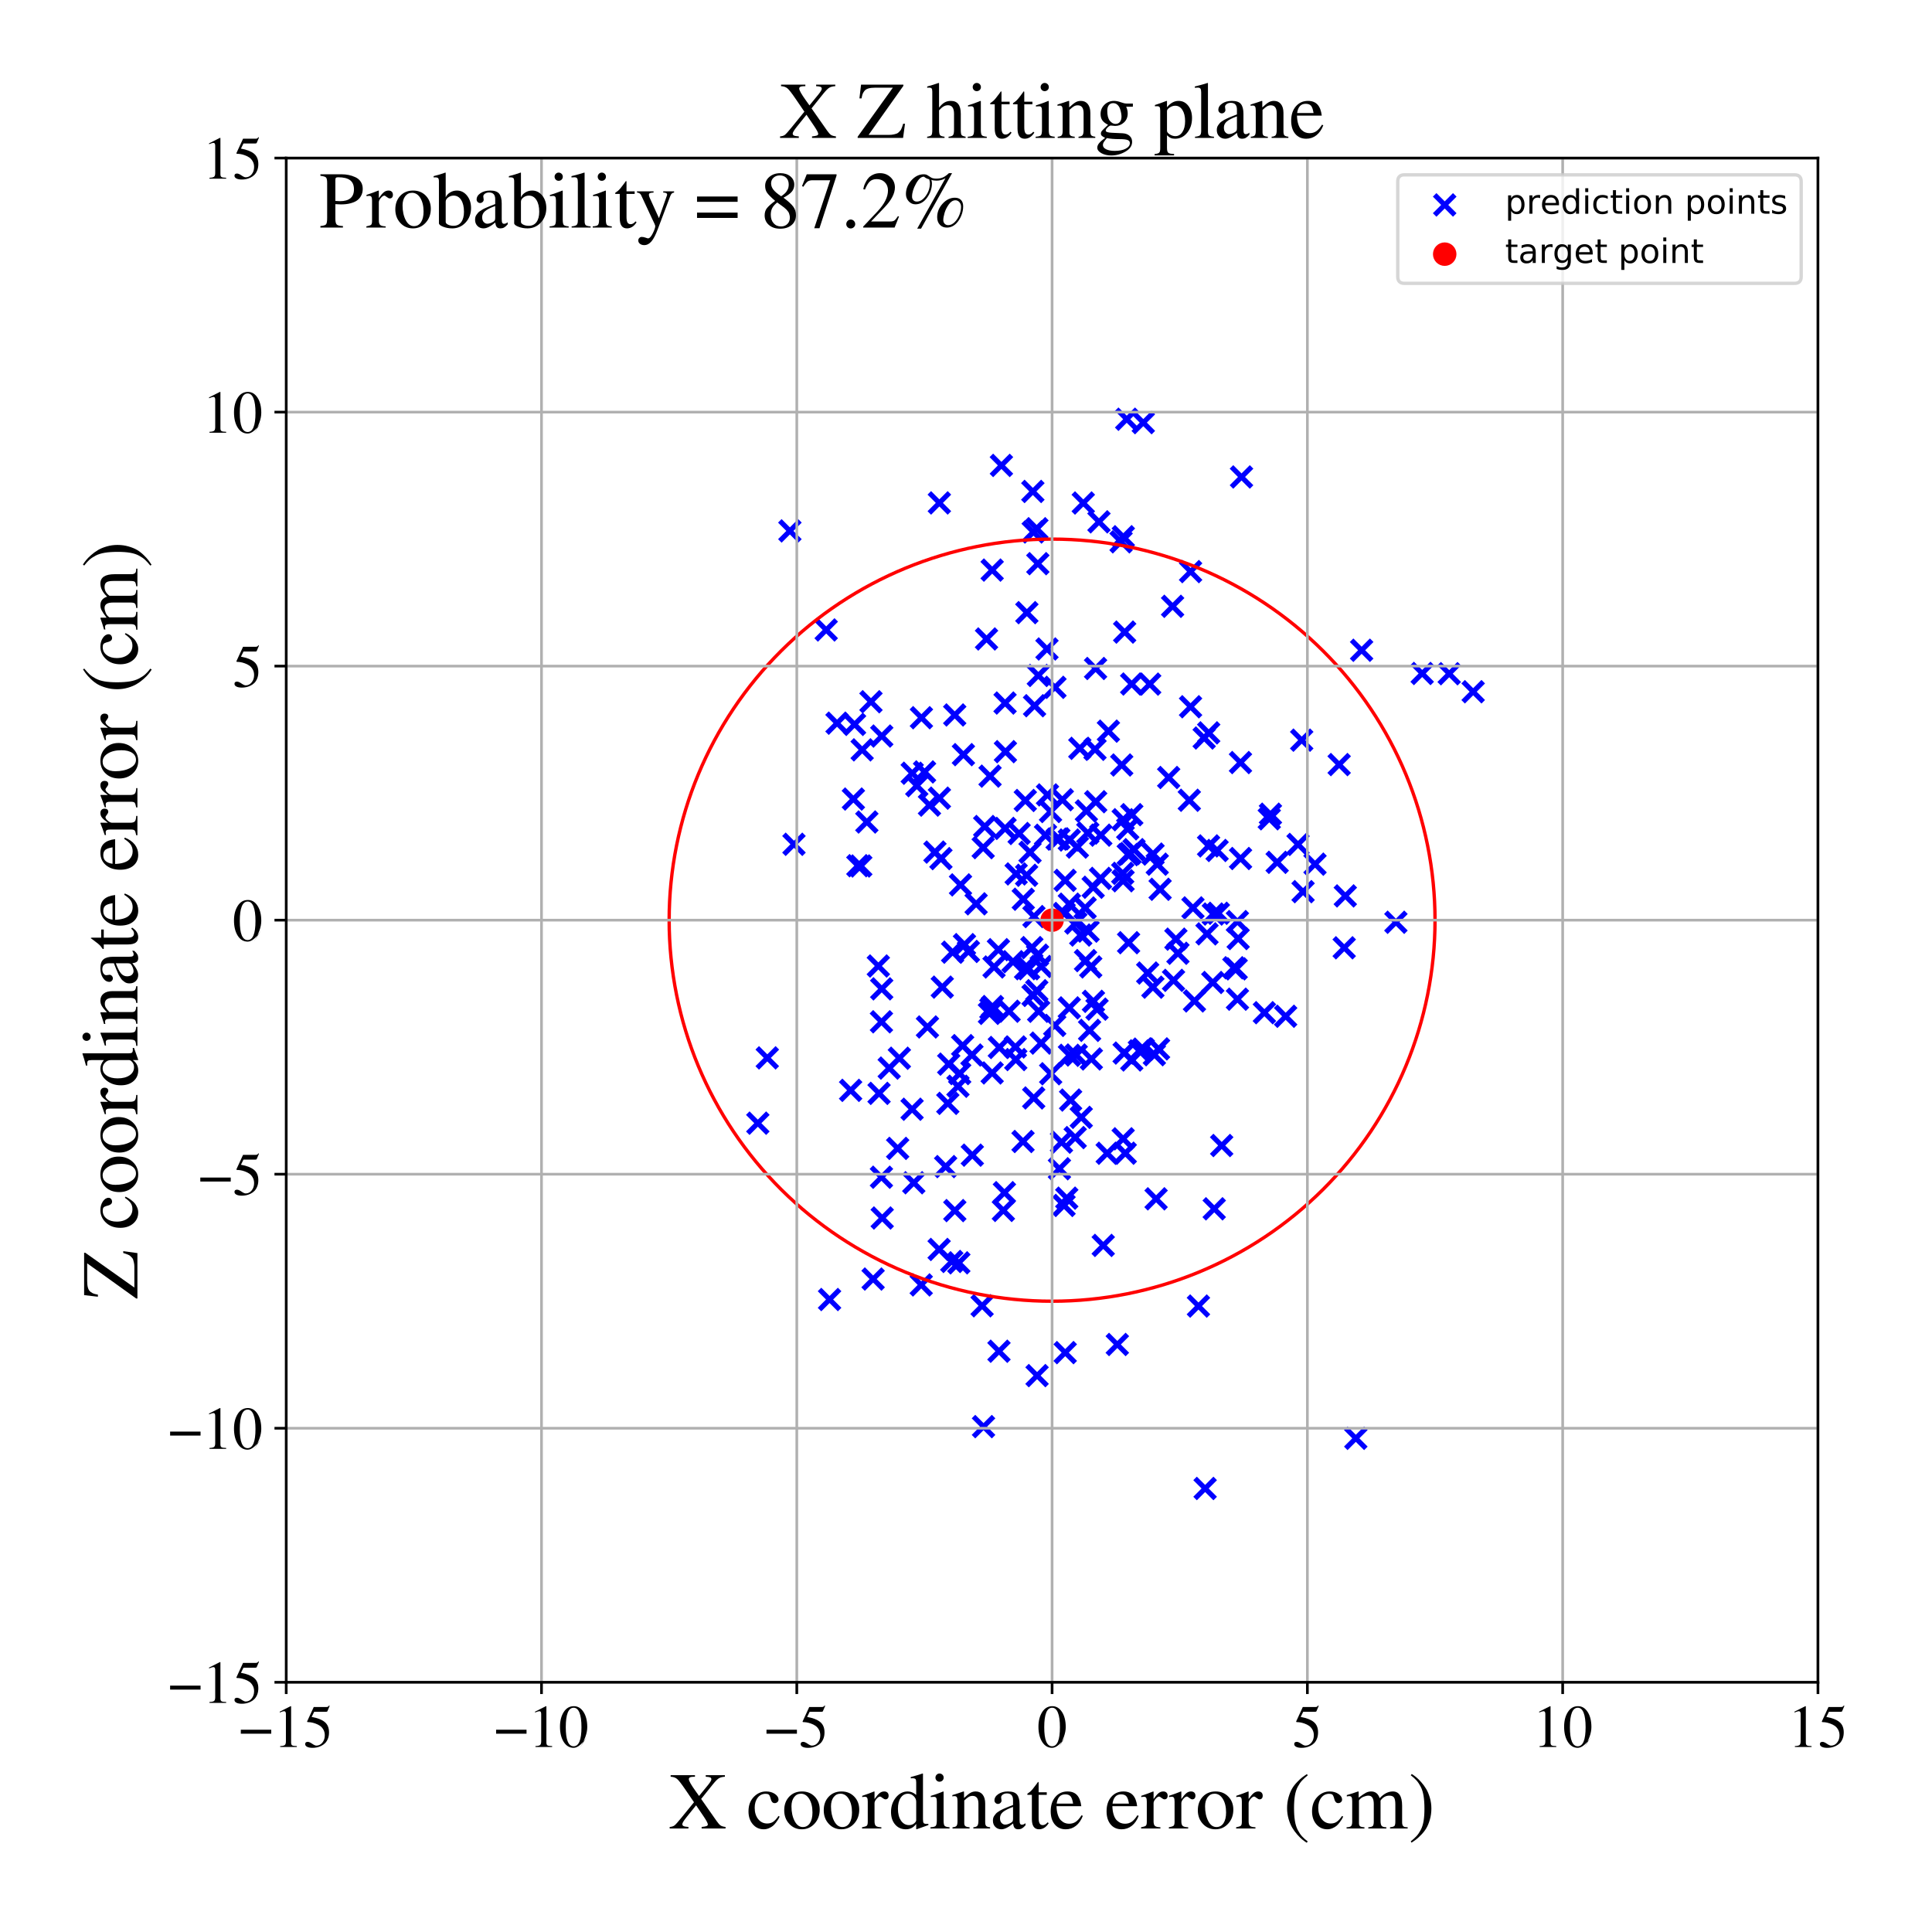 <?xml version="1.0" encoding="utf-8" standalone="no"?>
<!DOCTYPE svg PUBLIC "-//W3C//DTD SVG 1.1//EN"
  "http://www.w3.org/Graphics/SVG/1.1/DTD/svg11.dtd">
<!-- Created with matplotlib (https://matplotlib.org/) -->
<svg height="576pt" version="1.1" viewBox="0 0 576 576" width="576pt" xmlns="http://www.w3.org/2000/svg" xmlns:xlink="http://www.w3.org/1999/xlink">
 <defs>
  <style type="text/css">
*{stroke-linecap:butt;stroke-linejoin:round;}
  </style>
 </defs>
 <g id="figure_1">
  <g id="patch_1">
   <path d="M 0 576 
L 576 576 
L 576 0 
L 0 0 
z
" style="fill:#ffffff;"/>
  </g>
  <g id="axes_1">
   <g id="patch_2">
    <path d="M 85.331 501.548 
L 542 501.548 
L 542 47.121 
L 85.331 47.121 
z
" style="fill:#ffffff;"/>
   </g>
   <g id="PathCollection_1">
    <defs>
     <path d="M -3 3 
L 3 -3 
M -3 -3 
L 3 3 
" id="m3aa187adc4" style="stroke:#0000ff;stroke-width:1.5;"/>
    </defs>
    <g clip-path="url(#p2a219faab5)">
     <use style="fill:#0000ff;stroke:#0000ff;stroke-width:1.5;" x="315.162" xlink:href="#m3aa187adc4" y="250.17"/>
     <use style="fill:#0000ff;stroke:#0000ff;stroke-width:1.5;" x="271.929" xlink:href="#m3aa187adc4" y="330.704"/>
     <use style="fill:#0000ff;stroke:#0000ff;stroke-width:1.5;" x="307.093" xlink:href="#m3aa187adc4" y="254.099"/>
     <use style="fill:#0000ff;stroke:#0000ff;stroke-width:1.5;" x="334.829" xlink:href="#m3aa187adc4" y="262.586"/>
     <use style="fill:#0000ff;stroke:#0000ff;stroke-width:1.5;" x="344.161" xlink:href="#m3aa187adc4" y="314.445"/>
     <use style="fill:#0000ff;stroke:#0000ff;stroke-width:1.5;" x="327.067" xlink:href="#m3aa187adc4" y="300.857"/>
     <use style="fill:#0000ff;stroke:#0000ff;stroke-width:1.5;" x="277.111" xlink:href="#m3aa187adc4" y="240.034"/>
     <use style="fill:#0000ff;stroke:#0000ff;stroke-width:1.5;" x="305.002" xlink:href="#m3aa187adc4" y="340.322"/>
     <use style="fill:#0000ff;stroke:#0000ff;stroke-width:1.5;" x="314.448" xlink:href="#m3aa187adc4" y="305.716"/>
     <use style="fill:#0000ff;stroke:#0000ff;stroke-width:1.5;" x="325.993" xlink:href="#m3aa187adc4" y="298.535"/>
     <use style="fill:#0000ff;stroke:#0000ff;stroke-width:1.5;" x="392.053" xlink:href="#m3aa187adc4" y="257.637"/>
     <use style="fill:#0000ff;stroke:#0000ff;stroke-width:1.5;" x="300.85" xlink:href="#m3aa187adc4" y="301.482"/>
     <use style="fill:#0000ff;stroke:#0000ff;stroke-width:1.5;" x="293.574" xlink:href="#m3aa187adc4" y="246.414"/>
     <use style="fill:#0000ff;stroke:#0000ff;stroke-width:1.5;" x="327.641" xlink:href="#m3aa187adc4" y="155.573"/>
     <use style="fill:#0000ff;stroke:#0000ff;stroke-width:1.5;" x="335.144" xlink:href="#m3aa187adc4" y="313.954"/>
     <use style="fill:#0000ff;stroke:#0000ff;stroke-width:1.5;" x="400.758" xlink:href="#m3aa187adc4" y="282.573"/>
     <use style="fill:#0000ff;stroke:#0000ff;stroke-width:1.5;" x="302.838" xlink:href="#m3aa187adc4" y="315.897"/>
     <use style="fill:#0000ff;stroke:#0000ff;stroke-width:1.5;" x="337.424" xlink:href="#m3aa187adc4" y="316.017"/>
     <use style="fill:#0000ff;stroke:#0000ff;stroke-width:1.5;" x="274.709" xlink:href="#m3aa187adc4" y="213.978"/>
     <use style="fill:#0000ff;stroke:#0000ff;stroke-width:1.5;" x="335.303" xlink:href="#m3aa187adc4" y="188.448"/>
     <use style="fill:#0000ff;stroke:#0000ff;stroke-width:1.5;" x="318.042" xlink:href="#m3aa187adc4" y="357.214"/>
     <use style="fill:#0000ff;stroke:#0000ff;stroke-width:1.5;" x="303.843" xlink:href="#m3aa187adc4" y="248.496"/>
     <use style="fill:#0000ff;stroke:#0000ff;stroke-width:1.5;" x="337.431" xlink:href="#m3aa187adc4" y="242.884"/>
     <use style="fill:#0000ff;stroke:#0000ff;stroke-width:1.5;" x="297.671" xlink:href="#m3aa187adc4" y="283.128"/>
     <use style="fill:#0000ff;stroke:#0000ff;stroke-width:1.5;" x="262.794" xlink:href="#m3aa187adc4" y="304.637"/>
     <use style="fill:#0000ff;stroke:#0000ff;stroke-width:1.5;" x="302.025" xlink:href="#m3aa187adc4" y="286.714"/>
     <use style="fill:#0000ff;stroke:#0000ff;stroke-width:1.5;" x="273.33" xlink:href="#m3aa187adc4" y="234.238"/>
     <use style="fill:#0000ff;stroke:#0000ff;stroke-width:1.5;" x="338.097" xlink:href="#m3aa187adc4" y="253.309"/>
     <use style="fill:#0000ff;stroke:#0000ff;stroke-width:1.5;" x="310.418" xlink:href="#m3aa187adc4" y="288.144"/>
     <use style="fill:#0000ff;stroke:#0000ff;stroke-width:1.5;" x="254.427" xlink:href="#m3aa187adc4" y="238.228"/>
     <use style="fill:#0000ff;stroke:#0000ff;stroke-width:1.5;" x="340.86" xlink:href="#m3aa187adc4" y="312.778"/>
     <use style="fill:#0000ff;stroke:#0000ff;stroke-width:1.5;" x="345.411" xlink:href="#m3aa187adc4" y="312.708"/>
     <use style="fill:#0000ff;stroke:#0000ff;stroke-width:1.5;" x="294.987" xlink:href="#m3aa187adc4" y="302.121"/>
     <use style="fill:#0000ff;stroke:#0000ff;stroke-width:1.5;" x="318.816" xlink:href="#m3aa187adc4" y="269.564"/>
     <use style="fill:#0000ff;stroke:#0000ff;stroke-width:1.5;" x="295.171" xlink:href="#m3aa187adc4" y="231.396"/>
     <use style="fill:#0000ff;stroke:#0000ff;stroke-width:1.5;" x="282.578" xlink:href="#m3aa187adc4" y="328.952"/>
     <use style="fill:#0000ff;stroke:#0000ff;stroke-width:1.5;" x="307.927" xlink:href="#m3aa187adc4" y="146.516"/>
     <use style="fill:#0000ff;stroke:#0000ff;stroke-width:1.5;" x="354.957" xlink:href="#m3aa187adc4" y="170.416"/>
     <use style="fill:#0000ff;stroke:#0000ff;stroke-width:1.5;" x="280.929" xlink:href="#m3aa187adc4" y="294.299"/>
     <use style="fill:#0000ff;stroke:#0000ff;stroke-width:1.5;" x="334.431" xlink:href="#m3aa187adc4" y="228.075"/>
     <use style="fill:#0000ff;stroke:#0000ff;stroke-width:1.5;" x="287.543" xlink:href="#m3aa187adc4" y="281.625"/>
     <use style="fill:#0000ff;stroke:#0000ff;stroke-width:1.5;" x="305.68" xlink:href="#m3aa187adc4" y="238.65"/>
     <use style="fill:#0000ff;stroke:#0000ff;stroke-width:1.5;" x="355.665" xlink:href="#m3aa187adc4" y="270.672"/>
     <use style="fill:#0000ff;stroke:#0000ff;stroke-width:1.5;" x="324.318" xlink:href="#m3aa187adc4" y="248.364"/>
     <use style="fill:#0000ff;stroke:#0000ff;stroke-width:1.5;" x="342.77" xlink:href="#m3aa187adc4" y="203.957"/>
     <use style="fill:#0000ff;stroke:#0000ff;stroke-width:1.5;" x="262.789" xlink:href="#m3aa187adc4" y="350.975"/>
     <use style="fill:#0000ff;stroke:#0000ff;stroke-width:1.5;" x="292.804" xlink:href="#m3aa187adc4" y="389.3"/>
     <use style="fill:#0000ff;stroke:#0000ff;stroke-width:1.5;" x="309.129" xlink:href="#m3aa187adc4" y="157.633"/>
     <use style="fill:#0000ff;stroke:#0000ff;stroke-width:1.5;" x="326.46" xlink:href="#m3aa187adc4" y="223.399"/>
     <use style="fill:#0000ff;stroke:#0000ff;stroke-width:1.5;" x="293.125" xlink:href="#m3aa187adc4" y="252.717"/>
     <use style="fill:#0000ff;stroke:#0000ff;stroke-width:1.5;" x="330.459" xlink:href="#m3aa187adc4" y="217.98"/>
     <use style="fill:#0000ff;stroke:#0000ff;stroke-width:1.5;" x="315.682" xlink:href="#m3aa187adc4" y="250.077"/>
     <use style="fill:#0000ff;stroke:#0000ff;stroke-width:1.5;" x="298.559" xlink:href="#m3aa187adc4" y="138.759"/>
     <use style="fill:#0000ff;stroke:#0000ff;stroke-width:1.5;" x="326.631" xlink:href="#m3aa187adc4" y="199.299"/>
     <use style="fill:#0000ff;stroke:#0000ff;stroke-width:1.5;" x="370.144" xlink:href="#m3aa187adc4" y="142.201"/>
     <use style="fill:#0000ff;stroke:#0000ff;stroke-width:1.5;" x="350.577" xlink:href="#m3aa187adc4" y="279.997"/>
     <use style="fill:#0000ff;stroke:#0000ff;stroke-width:1.5;" x="299.645" xlink:href="#m3aa187adc4" y="246.976"/>
     <use style="fill:#0000ff;stroke:#0000ff;stroke-width:1.5;" x="287.229" xlink:href="#m3aa187adc4" y="224.987"/>
     <use style="fill:#0000ff;stroke:#0000ff;stroke-width:1.5;" x="369.833" xlink:href="#m3aa187adc4" y="227.346"/>
     <use style="fill:#0000ff;stroke:#0000ff;stroke-width:1.5;" x="360.321" xlink:href="#m3aa187adc4" y="252.197"/>
     <use style="fill:#0000ff;stroke:#0000ff;stroke-width:1.5;" x="328.187" xlink:href="#m3aa187adc4" y="248.989"/>
     <use style="fill:#0000ff;stroke:#0000ff;stroke-width:1.5;" x="283.758" xlink:href="#m3aa187adc4" y="376.089"/>
     <use style="fill:#0000ff;stroke:#0000ff;stroke-width:1.5;" x="424.008" xlink:href="#m3aa187adc4" y="200.783"/>
     <use style="fill:#0000ff;stroke:#0000ff;stroke-width:1.5;" x="249.55" xlink:href="#m3aa187adc4" y="215.603"/>
     <use style="fill:#0000ff;stroke:#0000ff;stroke-width:1.5;" x="295.892" xlink:href="#m3aa187adc4" y="300.084"/>
     <use style="fill:#0000ff;stroke:#0000ff;stroke-width:1.5;" x="308.252" xlink:href="#m3aa187adc4" y="273.261"/>
     <use style="fill:#0000ff;stroke:#0000ff;stroke-width:1.5;" x="432.063" xlink:href="#m3aa187adc4" y="200.855"/>
     <use style="fill:#0000ff;stroke:#0000ff;stroke-width:1.5;" x="401.084" xlink:href="#m3aa187adc4" y="267.103"/>
     <use style="fill:#0000ff;stroke:#0000ff;stroke-width:1.5;" x="364.232" xlink:href="#m3aa187adc4" y="341.522"/>
     <use style="fill:#0000ff;stroke:#0000ff;stroke-width:1.5;" x="271.966" xlink:href="#m3aa187adc4" y="230.53"/>
     <use style="fill:#0000ff;stroke:#0000ff;stroke-width:1.5;" x="337.392" xlink:href="#m3aa187adc4" y="203.932"/>
     <use style="fill:#0000ff;stroke:#0000ff;stroke-width:1.5;" x="285.604" xlink:href="#m3aa187adc4" y="323.853"/>
     <use style="fill:#0000ff;stroke:#0000ff;stroke-width:1.5;" x="310.394" xlink:href="#m3aa187adc4" y="310.985"/>
     <use style="fill:#0000ff;stroke:#0000ff;stroke-width:1.5;" x="280.526" xlink:href="#m3aa187adc4" y="255.98"/>
     <use style="fill:#0000ff;stroke:#0000ff;stroke-width:1.5;" x="274.653" xlink:href="#m3aa187adc4" y="383.08"/>
     <use style="fill:#0000ff;stroke:#0000ff;stroke-width:1.5;" x="265.106" xlink:href="#m3aa187adc4" y="318.433"/>
     <use style="fill:#0000ff;stroke:#0000ff;stroke-width:1.5;" x="368.917" xlink:href="#m3aa187adc4" y="274.758"/>
     <use style="fill:#0000ff;stroke:#0000ff;stroke-width:1.5;" x="359.008" xlink:href="#m3aa187adc4" y="220.03"/>
     <use style="fill:#0000ff;stroke:#0000ff;stroke-width:1.5;" x="361.739" xlink:href="#m3aa187adc4" y="272.506"/>
     <use style="fill:#0000ff;stroke:#0000ff;stroke-width:1.5;" x="321.933" xlink:href="#m3aa187adc4" y="223.106"/>
     <use style="fill:#0000ff;stroke:#0000ff;stroke-width:1.5;" x="315.856" xlink:href="#m3aa187adc4" y="348.446"/>
     <use style="fill:#0000ff;stroke:#0000ff;stroke-width:1.5;" x="262.876" xlink:href="#m3aa187adc4" y="294.81"/>
     <use style="fill:#0000ff;stroke:#0000ff;stroke-width:1.5;" x="319.19" xlink:href="#m3aa187adc4" y="327.965"/>
     <use style="fill:#0000ff;stroke:#0000ff;stroke-width:1.5;" x="316.469" xlink:href="#m3aa187adc4" y="340.529"/>
     <use style="fill:#0000ff;stroke:#0000ff;stroke-width:1.5;" x="322.968" xlink:href="#m3aa187adc4" y="149.965"/>
     <use style="fill:#0000ff;stroke:#0000ff;stroke-width:1.5;" x="380.773" xlink:href="#m3aa187adc4" y="257.091"/>
     <use style="fill:#0000ff;stroke:#0000ff;stroke-width:1.5;" x="313.205" xlink:href="#m3aa187adc4" y="241.95"/>
     <use style="fill:#0000ff;stroke:#0000ff;stroke-width:1.5;" x="305.079" xlink:href="#m3aa187adc4" y="268.096"/>
     <use style="fill:#0000ff;stroke:#0000ff;stroke-width:1.5;" x="287" xlink:href="#m3aa187adc4" y="311.734"/>
     <use style="fill:#0000ff;stroke:#0000ff;stroke-width:1.5;" x="324.394" xlink:href="#m3aa187adc4" y="277.605"/>
     <use style="fill:#0000ff;stroke:#0000ff;stroke-width:1.5;" x="314.524" xlink:href="#m3aa187adc4" y="204.919"/>
     <use style="fill:#0000ff;stroke:#0000ff;stroke-width:1.5;" x="254.773" xlink:href="#m3aa187adc4" y="215.965"/>
     <use style="fill:#0000ff;stroke:#0000ff;stroke-width:1.5;" x="293.227" xlink:href="#m3aa187adc4" y="425.328"/>
     <use style="fill:#0000ff;stroke:#0000ff;stroke-width:1.5;" x="323.513" xlink:href="#m3aa187adc4" y="270.7"/>
     <use style="fill:#0000ff;stroke:#0000ff;stroke-width:1.5;" x="345.022" xlink:href="#m3aa187adc4" y="257.646"/>
     <use style="fill:#0000ff;stroke:#0000ff;stroke-width:1.5;" x="258.441" xlink:href="#m3aa187adc4" y="245.067"/>
     <use style="fill:#0000ff;stroke:#0000ff;stroke-width:1.5;" x="296.355" xlink:href="#m3aa187adc4" y="288.292"/>
     <use style="fill:#0000ff;stroke:#0000ff;stroke-width:1.5;" x="260.31" xlink:href="#m3aa187adc4" y="381.331"/>
     <use style="fill:#0000ff;stroke:#0000ff;stroke-width:1.5;" x="284.639" xlink:href="#m3aa187adc4" y="213.155"/>
     <use style="fill:#0000ff;stroke:#0000ff;stroke-width:1.5;" x="343.766" xlink:href="#m3aa187adc4" y="254.63"/>
     <use style="fill:#0000ff;stroke:#0000ff;stroke-width:1.5;" x="354.949" xlink:href="#m3aa187adc4" y="210.711"/>
     <use style="fill:#0000ff;stroke:#0000ff;stroke-width:1.5;" x="362.006" xlink:href="#m3aa187adc4" y="360.391"/>
     <use style="fill:#0000ff;stroke:#0000ff;stroke-width:1.5;" x="367.871" xlink:href="#m3aa187adc4" y="288.528"/>
     <use style="fill:#0000ff;stroke:#0000ff;stroke-width:1.5;" x="256.632" xlink:href="#m3aa187adc4" y="258.185"/>
     <use style="fill:#0000ff;stroke:#0000ff;stroke-width:1.5;" x="356.115" xlink:href="#m3aa187adc4" y="298.419"/>
     <use style="fill:#0000ff;stroke:#0000ff;stroke-width:1.5;" x="288.719" xlink:href="#m3aa187adc4" y="283.663"/>
     <use style="fill:#0000ff;stroke:#0000ff;stroke-width:1.5;" x="317.262" xlink:href="#m3aa187adc4" y="272.334"/>
     <use style="fill:#0000ff;stroke:#0000ff;stroke-width:1.5;" x="306.076" xlink:href="#m3aa187adc4" y="260.953"/>
     <use style="fill:#0000ff;stroke:#0000ff;stroke-width:1.5;" x="284.005" xlink:href="#m3aa187adc4" y="283.882"/>
     <use style="fill:#0000ff;stroke:#0000ff;stroke-width:1.5;" x="320.741" xlink:href="#m3aa187adc4" y="275.189"/>
     <use style="fill:#0000ff;stroke:#0000ff;stroke-width:1.5;" x="368.552" xlink:href="#m3aa187adc4" y="288.849"/>
     <use style="fill:#0000ff;stroke:#0000ff;stroke-width:1.5;" x="335.483" xlink:href="#m3aa187adc4" y="343.809"/>
     <use style="fill:#0000ff;stroke:#0000ff;stroke-width:1.5;" x="261.864" xlink:href="#m3aa187adc4" y="287.999"/>
     <use style="fill:#0000ff;stroke:#0000ff;stroke-width:1.5;" x="354.579" xlink:href="#m3aa187adc4" y="238.588"/>
     <use style="fill:#0000ff;stroke:#0000ff;stroke-width:1.5;" x="322.361" xlink:href="#m3aa187adc4" y="333.123"/>
     <use style="fill:#0000ff;stroke:#0000ff;stroke-width:1.5;" x="312.296" xlink:href="#m3aa187adc4" y="236.99"/>
     <use style="fill:#0000ff;stroke:#0000ff;stroke-width:1.5;" x="246.321" xlink:href="#m3aa187adc4" y="187.812"/>
     <use style="fill:#0000ff;stroke:#0000ff;stroke-width:1.5;" x="306.147" xlink:href="#m3aa187adc4" y="182.651"/>
     <use style="fill:#0000ff;stroke:#0000ff;stroke-width:1.5;" x="286.364" xlink:href="#m3aa187adc4" y="263.818"/>
     <use style="fill:#0000ff;stroke:#0000ff;stroke-width:1.5;" x="383.3" xlink:href="#m3aa187adc4" y="302.986"/>
     <use style="fill:#0000ff;stroke:#0000ff;stroke-width:1.5;" x="276.507" xlink:href="#m3aa187adc4" y="306.174"/>
     <use style="fill:#0000ff;stroke:#0000ff;stroke-width:1.5;" x="323.635" xlink:href="#m3aa187adc4" y="286.388"/>
     <use style="fill:#0000ff;stroke:#0000ff;stroke-width:1.5;" x="416.17" xlink:href="#m3aa187adc4" y="274.96"/>
     <use style="fill:#0000ff;stroke:#0000ff;stroke-width:1.5;" x="320.858" xlink:href="#m3aa187adc4" y="314.537"/>
     <use style="fill:#0000ff;stroke:#0000ff;stroke-width:1.5;" x="286.12" xlink:href="#m3aa187adc4" y="320.074"/>
     <use style="fill:#0000ff;stroke:#0000ff;stroke-width:1.5;" x="302.953" xlink:href="#m3aa187adc4" y="260.549"/>
     <use style="fill:#0000ff;stroke:#0000ff;stroke-width:1.5;" x="297.937" xlink:href="#m3aa187adc4" y="312.291"/>
     <use style="fill:#0000ff;stroke:#0000ff;stroke-width:1.5;" x="386.99" xlink:href="#m3aa187adc4" y="251.757"/>
     <use style="fill:#0000ff;stroke:#0000ff;stroke-width:1.5;" x="259.666" xlink:href="#m3aa187adc4" y="209.214"/>
     <use style="fill:#0000ff;stroke:#0000ff;stroke-width:1.5;" x="295.423" xlink:href="#m3aa187adc4" y="300.723"/>
     <use style="fill:#0000ff;stroke:#0000ff;stroke-width:1.5;" x="225.935" xlink:href="#m3aa187adc4" y="334.86"/>
     <use style="fill:#0000ff;stroke:#0000ff;stroke-width:1.5;" x="309.103" xlink:href="#m3aa187adc4" y="295.364"/>
     <use style="fill:#0000ff;stroke:#0000ff;stroke-width:1.5;" x="308.44" xlink:href="#m3aa187adc4" y="210.402"/>
     <use style="fill:#0000ff;stroke:#0000ff;stroke-width:1.5;" x="388.492" xlink:href="#m3aa187adc4" y="265.835"/>
     <use style="fill:#0000ff;stroke:#0000ff;stroke-width:1.5;" x="299.755" xlink:href="#m3aa187adc4" y="224.096"/>
     <use style="fill:#0000ff;stroke:#0000ff;stroke-width:1.5;" x="369.144" xlink:href="#m3aa187adc4" y="279.82"/>
     <use style="fill:#0000ff;stroke:#0000ff;stroke-width:1.5;" x="376.961" xlink:href="#m3aa187adc4" y="301.919"/>
     <use style="fill:#0000ff;stroke:#0000ff;stroke-width:1.5;" x="309.662" xlink:href="#m3aa187adc4" y="301.498"/>
     <use style="fill:#0000ff;stroke:#0000ff;stroke-width:1.5;" x="336.371" xlink:href="#m3aa187adc4" y="254.796"/>
     <use style="fill:#0000ff;stroke:#0000ff;stroke-width:1.5;" x="362.865" xlink:href="#m3aa187adc4" y="253.555"/>
     <use style="fill:#0000ff;stroke:#0000ff;stroke-width:1.5;" x="378.766" xlink:href="#m3aa187adc4" y="242.741"/>
     <use style="fill:#0000ff;stroke:#0000ff;stroke-width:1.5;" x="307.635" xlink:href="#m3aa187adc4" y="282.513"/>
     <use style="fill:#0000ff;stroke:#0000ff;stroke-width:1.5;" x="336.474" xlink:href="#m3aa187adc4" y="281.053"/>
     <use style="fill:#0000ff;stroke:#0000ff;stroke-width:1.5;" x="318.796" xlink:href="#m3aa187adc4" y="300.487"/>
     <use style="fill:#0000ff;stroke:#0000ff;stroke-width:1.5;" x="399.253" xlink:href="#m3aa187adc4" y="227.949"/>
     <use style="fill:#0000ff;stroke:#0000ff;stroke-width:1.5;" x="279.99" xlink:href="#m3aa187adc4" y="372.507"/>
     <use style="fill:#0000ff;stroke:#0000ff;stroke-width:1.5;" x="318.806" xlink:href="#m3aa187adc4" y="250.44"/>
     <use style="fill:#0000ff;stroke:#0000ff;stroke-width:1.5;" x="349.875" xlink:href="#m3aa187adc4" y="292.279"/>
     <use style="fill:#0000ff;stroke:#0000ff;stroke-width:1.5;" x="308.04" xlink:href="#m3aa187adc4" y="158.599"/>
     <use style="fill:#0000ff;stroke:#0000ff;stroke-width:1.5;" x="378.418" xlink:href="#m3aa187adc4" y="244.113"/>
     <use style="fill:#0000ff;stroke:#0000ff;stroke-width:1.5;" x="334.901" xlink:href="#m3aa187adc4" y="160.02"/>
     <use style="fill:#0000ff;stroke:#0000ff;stroke-width:1.5;" x="324.851" xlink:href="#m3aa187adc4" y="307.189"/>
     <use style="fill:#0000ff;stroke:#0000ff;stroke-width:1.5;" x="363.238" xlink:href="#m3aa187adc4" y="272.285"/>
     <use style="fill:#0000ff;stroke:#0000ff;stroke-width:1.5;" x="340.856" xlink:href="#m3aa187adc4" y="125.999"/>
     <use style="fill:#0000ff;stroke:#0000ff;stroke-width:1.5;" x="325.192" xlink:href="#m3aa187adc4" y="288.274"/>
     <use style="fill:#0000ff;stroke:#0000ff;stroke-width:1.5;" x="268.136" xlink:href="#m3aa187adc4" y="315.497"/>
     <use style="fill:#0000ff;stroke:#0000ff;stroke-width:1.5;" x="309.417" xlink:href="#m3aa187adc4" y="168.05"/>
     <use style="fill:#0000ff;stroke:#0000ff;stroke-width:1.5;" x="334.86" xlink:href="#m3aa187adc4" y="339.516"/>
     <use style="fill:#0000ff;stroke:#0000ff;stroke-width:1.5;" x="280.058" xlink:href="#m3aa187adc4" y="149.938"/>
     <use style="fill:#0000ff;stroke:#0000ff;stroke-width:1.5;" x="257.044" xlink:href="#m3aa187adc4" y="223.558"/>
     <use style="fill:#0000ff;stroke:#0000ff;stroke-width:1.5;" x="405.953" xlink:href="#m3aa187adc4" y="193.868"/>
     <use style="fill:#0000ff;stroke:#0000ff;stroke-width:1.5;" x="306.677" xlink:href="#m3aa187adc4" y="288.815"/>
     <use style="fill:#0000ff;stroke:#0000ff;stroke-width:1.5;" x="404.22" xlink:href="#m3aa187adc4" y="428.813"/>
     <use style="fill:#0000ff;stroke:#0000ff;stroke-width:1.5;" x="360.362" xlink:href="#m3aa187adc4" y="218.494"/>
     <use style="fill:#0000ff;stroke:#0000ff;stroke-width:1.5;" x="255.757" xlink:href="#m3aa187adc4" y="258.101"/>
     <use style="fill:#0000ff;stroke:#0000ff;stroke-width:1.5;" x="326.672" xlink:href="#m3aa187adc4" y="239.023"/>
     <use style="fill:#0000ff;stroke:#0000ff;stroke-width:1.5;" x="343.721" xlink:href="#m3aa187adc4" y="294.317"/>
     <use style="fill:#0000ff;stroke:#0000ff;stroke-width:1.5;" x="323.889" xlink:href="#m3aa187adc4" y="241.769"/>
     <use style="fill:#0000ff;stroke:#0000ff;stroke-width:1.5;" x="280.07" xlink:href="#m3aa187adc4" y="237.956"/>
     <use style="fill:#0000ff;stroke:#0000ff;stroke-width:1.5;" x="284.666" xlink:href="#m3aa187adc4" y="360.922"/>
     <use style="fill:#0000ff;stroke:#0000ff;stroke-width:1.5;" x="339.685" xlink:href="#m3aa187adc4" y="313.3"/>
     <use style="fill:#0000ff;stroke:#0000ff;stroke-width:1.5;" x="388.088" xlink:href="#m3aa187adc4" y="220.668"/>
     <use style="fill:#0000ff;stroke:#0000ff;stroke-width:1.5;" x="368.928" xlink:href="#m3aa187adc4" y="297.896"/>
     <use style="fill:#0000ff;stroke:#0000ff;stroke-width:1.5;" x="316.715" xlink:href="#m3aa187adc4" y="238.427"/>
     <use style="fill:#0000ff;stroke:#0000ff;stroke-width:1.5;" x="333.113" xlink:href="#m3aa187adc4" y="400.838"/>
     <use style="fill:#0000ff;stroke:#0000ff;stroke-width:1.5;" x="349.595" xlink:href="#m3aa187adc4" y="180.766"/>
     <use style="fill:#0000ff;stroke:#0000ff;stroke-width:1.5;" x="294.121" xlink:href="#m3aa187adc4" y="190.499"/>
     <use style="fill:#0000ff;stroke:#0000ff;stroke-width:1.5;" x="439.208" xlink:href="#m3aa187adc4" y="206.232"/>
     <use style="fill:#0000ff;stroke:#0000ff;stroke-width:1.5;" x="307.99" xlink:href="#m3aa187adc4" y="296.77"/>
     <use style="fill:#0000ff;stroke:#0000ff;stroke-width:1.5;" x="262.887" xlink:href="#m3aa187adc4" y="219.447"/>
     <use style="fill:#0000ff;stroke:#0000ff;stroke-width:1.5;" x="275.646" xlink:href="#m3aa187adc4" y="230.137"/>
     <use style="fill:#0000ff;stroke:#0000ff;stroke-width:1.5;" x="289.768" xlink:href="#m3aa187adc4" y="314.54"/>
     <use style="fill:#0000ff;stroke:#0000ff;stroke-width:1.5;" x="334.235" xlink:href="#m3aa187adc4" y="161.535"/>
     <use style="fill:#0000ff;stroke:#0000ff;stroke-width:1.5;" x="281.931" xlink:href="#m3aa187adc4" y="347.803"/>
     <use style="fill:#0000ff;stroke:#0000ff;stroke-width:1.5;" x="262.078" xlink:href="#m3aa187adc4" y="325.972"/>
     <use style="fill:#0000ff;stroke:#0000ff;stroke-width:1.5;" x="302.715" xlink:href="#m3aa187adc4" y="312.14"/>
     <use style="fill:#0000ff;stroke:#0000ff;stroke-width:1.5;" x="267.628" xlink:href="#m3aa187adc4" y="342.378"/>
     <use style="fill:#0000ff;stroke:#0000ff;stroke-width:1.5;" x="322.215" xlink:href="#m3aa187adc4" y="278.773"/>
     <use style="fill:#0000ff;stroke:#0000ff;stroke-width:1.5;" x="351.19" xlink:href="#m3aa187adc4" y="284.205"/>
     <use style="fill:#0000ff;stroke:#0000ff;stroke-width:1.5;" x="297.832" xlink:href="#m3aa187adc4" y="402.85"/>
     <use style="fill:#0000ff;stroke:#0000ff;stroke-width:1.5;" x="247.324" xlink:href="#m3aa187adc4" y="387.433"/>
     <use style="fill:#0000ff;stroke:#0000ff;stroke-width:1.5;" x="336.921" xlink:href="#m3aa187adc4" y="254.476"/>
     <use style="fill:#0000ff;stroke:#0000ff;stroke-width:1.5;" x="321.208" xlink:href="#m3aa187adc4" y="252.55"/>
     <use style="fill:#0000ff;stroke:#0000ff;stroke-width:1.5;" x="295.806" xlink:href="#m3aa187adc4" y="169.962"/>
     <use style="fill:#0000ff;stroke:#0000ff;stroke-width:1.5;" x="299.455" xlink:href="#m3aa187adc4" y="355.578"/>
     <use style="fill:#0000ff;stroke:#0000ff;stroke-width:1.5;" x="359.293" xlink:href="#m3aa187adc4" y="443.768"/>
     <use style="fill:#0000ff;stroke:#0000ff;stroke-width:1.5;" x="320.558" xlink:href="#m3aa187adc4" y="339.154"/>
     <use style="fill:#0000ff;stroke:#0000ff;stroke-width:1.5;" x="309.567" xlink:href="#m3aa187adc4" y="201.381"/>
     <use style="fill:#0000ff;stroke:#0000ff;stroke-width:1.5;" x="369.854" xlink:href="#m3aa187adc4" y="255.952"/>
     <use style="fill:#0000ff;stroke:#0000ff;stroke-width:1.5;" x="899.297" xlink:href="#m3aa187adc4" y="200.171"/>
     <use style="fill:#0000ff;stroke:#0000ff;stroke-width:1.5;" x="318.843" xlink:href="#m3aa187adc4" y="314.626"/>
     <use style="fill:#0000ff;stroke:#0000ff;stroke-width:1.5;" x="328.098" xlink:href="#m3aa187adc4" y="261.879"/>
     <use style="fill:#0000ff;stroke:#0000ff;stroke-width:1.5;" x="336.218" xlink:href="#m3aa187adc4" y="247.105"/>
     <use style="fill:#0000ff;stroke:#0000ff;stroke-width:1.5;" x="342.167" xlink:href="#m3aa187adc4" y="290.094"/>
     <use style="fill:#0000ff;stroke:#0000ff;stroke-width:1.5;" x="330.094" xlink:href="#m3aa187adc4" y="343.832"/>
     <use style="fill:#0000ff;stroke:#0000ff;stroke-width:1.5;" x="359.856" xlink:href="#m3aa187adc4" y="278.419"/>
     <use style="fill:#0000ff;stroke:#0000ff;stroke-width:1.5;" x="235.494" xlink:href="#m3aa187adc4" y="158.281"/>
     <use style="fill:#0000ff;stroke:#0000ff;stroke-width:1.5;" x="345.872" xlink:href="#m3aa187adc4" y="265.129"/>
     <use style="fill:#0000ff;stroke:#0000ff;stroke-width:1.5;" x="299.142" xlink:href="#m3aa187adc4" y="360.871"/>
     <use style="fill:#0000ff;stroke:#0000ff;stroke-width:1.5;" x="312.142" xlink:href="#m3aa187adc4" y="193.483"/>
     <use style="fill:#0000ff;stroke:#0000ff;stroke-width:1.5;" x="325.371" xlink:href="#m3aa187adc4" y="315.716"/>
     <use style="fill:#0000ff;stroke:#0000ff;stroke-width:1.5;" x="263.021" xlink:href="#m3aa187adc4" y="363.128"/>
     <use style="fill:#0000ff;stroke:#0000ff;stroke-width:1.5;" x="344.676" xlink:href="#m3aa187adc4" y="357.414"/>
     <use style="fill:#0000ff;stroke:#0000ff;stroke-width:1.5;" x="308.189" xlink:href="#m3aa187adc4" y="327.341"/>
     <use style="fill:#0000ff;stroke:#0000ff;stroke-width:1.5;" x="361.577" xlink:href="#m3aa187adc4" y="292.914"/>
     <use style="fill:#0000ff;stroke:#0000ff;stroke-width:1.5;" x="313.247" xlink:href="#m3aa187adc4" y="320.123"/>
     <use style="fill:#0000ff;stroke:#0000ff;stroke-width:1.5;" x="253.604" xlink:href="#m3aa187adc4" y="325.075"/>
     <use style="fill:#0000ff;stroke:#0000ff;stroke-width:1.5;" x="325.918" xlink:href="#m3aa187adc4" y="264.525"/>
     <use style="fill:#0000ff;stroke:#0000ff;stroke-width:1.5;" x="289.886" xlink:href="#m3aa187adc4" y="344.393"/>
     <use style="fill:#0000ff;stroke:#0000ff;stroke-width:1.5;" x="334.726" xlink:href="#m3aa187adc4" y="260.372"/>
     <use style="fill:#0000ff;stroke:#0000ff;stroke-width:1.5;" x="285.864" xlink:href="#m3aa187adc4" y="376.496"/>
     <use style="fill:#0000ff;stroke:#0000ff;stroke-width:1.5;" x="309.321" xlink:href="#m3aa187adc4" y="284.762"/>
     <use style="fill:#0000ff;stroke:#0000ff;stroke-width:1.5;" x="278.738" xlink:href="#m3aa187adc4" y="254.038"/>
     <use style="fill:#0000ff;stroke:#0000ff;stroke-width:1.5;" x="311.705" xlink:href="#m3aa187adc4" y="249.018"/>
     <use style="fill:#0000ff;stroke:#0000ff;stroke-width:1.5;" x="272.435" xlink:href="#m3aa187adc4" y="352.622"/>
     <use style="fill:#0000ff;stroke:#0000ff;stroke-width:1.5;" x="305.762" xlink:href="#m3aa187adc4" y="288.805"/>
     <use style="fill:#0000ff;stroke:#0000ff;stroke-width:1.5;" x="317.23" xlink:href="#m3aa187adc4" y="359.385"/>
     <use style="fill:#0000ff;stroke:#0000ff;stroke-width:1.5;" x="228.755" xlink:href="#m3aa187adc4" y="315.392"/>
     <use style="fill:#0000ff;stroke:#0000ff;stroke-width:1.5;" x="309.193" xlink:href="#m3aa187adc4" y="410.119"/>
     <use style="fill:#0000ff;stroke:#0000ff;stroke-width:1.5;" x="357.301" xlink:href="#m3aa187adc4" y="389.386"/>
     <use style="fill:#0000ff;stroke:#0000ff;stroke-width:1.5;" x="295.799" xlink:href="#m3aa187adc4" y="319.882"/>
     <use style="fill:#0000ff;stroke:#0000ff;stroke-width:1.5;" x="236.713" xlink:href="#m3aa187adc4" y="251.716"/>
     <use style="fill:#0000ff;stroke:#0000ff;stroke-width:1.5;" x="334.861" xlink:href="#m3aa187adc4" y="244.39"/>
     <use style="fill:#0000ff;stroke:#0000ff;stroke-width:1.5;" x="299.645" xlink:href="#m3aa187adc4" y="209.6"/>
     <use style="fill:#0000ff;stroke:#0000ff;stroke-width:1.5;" x="348.428" xlink:href="#m3aa187adc4" y="231.801"/>
     <use style="fill:#0000ff;stroke:#0000ff;stroke-width:1.5;" x="328.917" xlink:href="#m3aa187adc4" y="371.302"/>
     <use style="fill:#0000ff;stroke:#0000ff;stroke-width:1.5;" x="335.916" xlink:href="#m3aa187adc4" y="124.988"/>
     <use style="fill:#0000ff;stroke:#0000ff;stroke-width:1.5;" x="291.021" xlink:href="#m3aa187adc4" y="269.465"/>
     <use style="fill:#0000ff;stroke:#0000ff;stroke-width:1.5;" x="282.848" xlink:href="#m3aa187adc4" y="317.252"/>
     <use style="fill:#0000ff;stroke:#0000ff;stroke-width:1.5;" x="317.553" xlink:href="#m3aa187adc4" y="262.468"/>
     <use style="fill:#0000ff;stroke:#0000ff;stroke-width:1.5;" x="317.58" xlink:href="#m3aa187adc4" y="403.265"/>
    </g>
   </g>
   <g id="PathCollection_2">
    <defs>
     <path d="M 0 3 
C 0.796 3 1.559 2.684 2.121 2.121 
C 2.684 1.559 3 0.796 3 0 
C 3 -0.796 2.684 -1.559 2.121 -2.121 
C 1.559 -2.684 0.796 -3 0 -3 
C -0.796 -3 -1.559 -2.684 -2.121 -2.121 
C -2.684 -1.559 -3 -0.796 -3 0 
C -3 0.796 -2.684 1.559 -2.121 2.121 
C -1.559 2.684 -0.796 3 0 3 
z
" id="m77e46b65c2" style="stroke:#ff0000;"/>
    </defs>
    <g clip-path="url(#p2a219faab5)">
     <use style="fill:#ff0000;stroke:#ff0000;" x="313.666" xlink:href="#m77e46b65c2" y="274.334"/>
    </g>
   </g>
   <g id="patch_3">
    <path clip-path="url(#p2a219faab5)" d="M 313.666 387.941 
C 343.943 387.941 372.985 375.971 394.394 354.666 
C 415.803 333.362 427.833 304.463 427.833 274.334 
C 427.833 244.206 415.803 215.307 394.394 194.002 
C 372.985 172.698 343.943 160.728 313.666 160.728 
C 283.388 160.728 254.347 172.698 232.937 194.002 
C 211.528 215.307 199.498 244.206 199.498 274.334 
C 199.498 304.463 211.528 333.362 232.937 354.666 
C 254.347 375.971 283.388 387.941 313.666 387.941 
z
" style="fill:none;stroke:#ff0000;stroke-linejoin:miter;"/>
   </g>
   <g id="matplotlib.axis_1">
    <g id="xtick_1">
     <g id="line2d_1">
      <path clip-path="url(#p2a219faab5)" d="M 85.331 501.548 
L 85.331 47.121 
" style="fill:none;stroke:#b0b0b0;stroke-linecap:square;stroke-width:0.8;"/>
     </g>
     <g id="line2d_2">
      <defs>
       <path d="M 0 0 
L 0 3.5 
" id="me1b9adf433" style="stroke:#000000;stroke-width:0.8;"/>
      </defs>
      <g>
       <use style="stroke:#000000;stroke-width:0.8;" x="85.331" xlink:href="#me1b9adf433" y="501.548"/>
      </g>
     </g>
     <g id="text_1">
      <!-- −15 -->
      <defs>
       <path d="M 3 22 
L 3 28.594 
L 53.406 28.594 
L 53.406 22 
z
" id="FreeSerif-8722"/>
       <path d="M 18.297 59.297 
Q 16.5 59.297 11.094 57.094 
L 11.094 58.5 
L 29.094 67.594 
L 29.906 67.406 
L 29.906 7.406 
Q 29.906 3.797 31.703 2.688 
Q 33.5 1.594 39.406 1.5 
L 39.406 0 
L 11.797 0 
L 11.797 1.5 
Q 17.406 1.703 19.344 3.141 
Q 21.297 4.594 21.297 9.297 
L 21.297 54.594 
Q 21.297 59.297 18.297 59.297 
z
" id="FreeSerif-49"/>
       <path d="M 35.703 19.406 
Q 35.703 24.703 33.344 28.797 
Q 31 32.906 27.641 35.156 
Q 24.297 37.406 20.141 38.844 
Q 16 40.297 12.953 40.75 
Q 9.906 41.203 7.594 41.203 
Q 6.406 41.203 6.406 42 
Q 6.406 42.297 6.5 42.5 
L 17.406 66.203 
L 38.297 66.203 
Q 39.906 66.203 40.844 66.703 
Q 41.797 67.203 42.906 68.797 
L 43.797 68.094 
L 40 59.203 
Q 39.594 58.297 37.703 58.297 
L 18.094 58.297 
L 13.906 49.797 
Q 28.5 47.203 35.594 41.344 
Q 42.703 35.5 42.703 24.203 
Q 42.703 18.297 40.844 13.688 
Q 39 9.094 36.141 6.297 
Q 33.297 3.5 29.547 1.703 
Q 25.797 -0.094 22.344 -0.75 
Q 18.906 -1.406 15.406 -1.406 
Q 9.797 -1.406 6.5 0.25 
Q 3.203 1.906 3.203 4.797 
Q 3.203 8.5 7.5 8.5 
Q 10.297 8.5 14.75 5.391 
Q 19.203 2.297 21.797 2.297 
Q 27.703 2.297 31.703 7.25 
Q 35.703 12.203 35.703 19.406 
z
" id="FreeSerif-53"/>
      </defs>
      <g transform="translate(71.255 520.841)scale(0.18 -0.18)">
       <use xlink:href="#FreeSerif-8722"/>
       <use x="56.4" xlink:href="#FreeSerif-49"/>
       <use x="106.4" xlink:href="#FreeSerif-53"/>
      </g>
     </g>
    </g>
    <g id="xtick_2">
     <g id="line2d_3">
      <path clip-path="url(#p2a219faab5)" d="M 161.443 501.548 
L 161.443 47.121 
" style="fill:none;stroke:#b0b0b0;stroke-linecap:square;stroke-width:0.8;"/>
     </g>
     <g id="line2d_4">
      <g>
       <use style="stroke:#000000;stroke-width:0.8;" x="161.443" xlink:href="#me1b9adf433" y="501.548"/>
      </g>
     </g>
     <g id="text_2">
      <!-- −10 -->
      <defs>
       <path d="M 47.594 17.797 
Q 35.203 -1.406 25 -1.406 
Q 14.797 -1.406 8.594 8.391 
Q 2.406 18.203 2.406 33.594 
Q 2.406 48.094 8.594 57.844 
Q 14.797 67.594 25.406 67.594 
Q 35.203 67.594 41.391 58 
Q 47.594 48.406 47.594 33 
Q 47.594 17.797 35.203 -1.406 
z
M 25.094 65 
Q 12 65 12 32.703 
Q 12 1.203 25 1.203 
Q 38 1.203 38 32.797 
Q 38 48.5 34.703 56.75 
Q 31.406 65 25.094 65 
z
" id="FreeSerif-48"/>
      </defs>
      <g transform="translate(147.366 520.841)scale(0.18 -0.18)">
       <use xlink:href="#FreeSerif-8722"/>
       <use x="56.4" xlink:href="#FreeSerif-49"/>
       <use x="106.4" xlink:href="#FreeSerif-48"/>
      </g>
     </g>
    </g>
    <g id="xtick_3">
     <g id="line2d_5">
      <path clip-path="url(#p2a219faab5)" d="M 237.554 501.548 
L 237.554 47.121 
" style="fill:none;stroke:#b0b0b0;stroke-linecap:square;stroke-width:0.8;"/>
     </g>
     <g id="line2d_6">
      <g>
       <use style="stroke:#000000;stroke-width:0.8;" x="237.554" xlink:href="#me1b9adf433" y="501.548"/>
      </g>
     </g>
     <g id="text_3">
      <!-- −5 -->
      <g transform="translate(227.978 520.841)scale(0.18 -0.18)">
       <use xlink:href="#FreeSerif-8722"/>
       <use x="56.4" xlink:href="#FreeSerif-53"/>
      </g>
     </g>
    </g>
    <g id="xtick_4">
     <g id="line2d_7">
      <path clip-path="url(#p2a219faab5)" d="M 313.666 501.548 
L 313.666 47.121 
" style="fill:none;stroke:#b0b0b0;stroke-linecap:square;stroke-width:0.8;"/>
     </g>
     <g id="line2d_8">
      <g>
       <use style="stroke:#000000;stroke-width:0.8;" x="313.666" xlink:href="#me1b9adf433" y="501.548"/>
      </g>
     </g>
     <g id="text_4">
      <!-- 0 -->
      <g transform="translate(309.166 520.841)scale(0.18 -0.18)">
       <use xlink:href="#FreeSerif-48"/>
      </g>
     </g>
    </g>
    <g id="xtick_5">
     <g id="line2d_9">
      <path clip-path="url(#p2a219faab5)" d="M 389.777 501.548 
L 389.777 47.121 
" style="fill:none;stroke:#b0b0b0;stroke-linecap:square;stroke-width:0.8;"/>
     </g>
     <g id="line2d_10">
      <g>
       <use style="stroke:#000000;stroke-width:0.8;" x="389.777" xlink:href="#me1b9adf433" y="501.548"/>
      </g>
     </g>
     <g id="text_5">
      <!-- 5 -->
      <g transform="translate(385.277 520.841)scale(0.18 -0.18)">
       <use xlink:href="#FreeSerif-53"/>
      </g>
     </g>
    </g>
    <g id="xtick_6">
     <g id="line2d_11">
      <path clip-path="url(#p2a219faab5)" d="M 465.889 501.548 
L 465.889 47.121 
" style="fill:none;stroke:#b0b0b0;stroke-linecap:square;stroke-width:0.8;"/>
     </g>
     <g id="line2d_12">
      <g>
       <use style="stroke:#000000;stroke-width:0.8;" x="465.889" xlink:href="#me1b9adf433" y="501.548"/>
      </g>
     </g>
     <g id="text_6">
      <!-- 10 -->
      <g transform="translate(456.889 520.841)scale(0.18 -0.18)">
       <use xlink:href="#FreeSerif-49"/>
       <use x="50" xlink:href="#FreeSerif-48"/>
      </g>
     </g>
    </g>
    <g id="xtick_7">
     <g id="line2d_13">
      <path clip-path="url(#p2a219faab5)" d="M 542 501.548 
L 542 47.121 
" style="fill:none;stroke:#b0b0b0;stroke-linecap:square;stroke-width:0.8;"/>
     </g>
     <g id="line2d_14">
      <g>
       <use style="stroke:#000000;stroke-width:0.8;" x="542" xlink:href="#me1b9adf433" y="501.548"/>
      </g>
     </g>
     <g id="text_7">
      <!-- 15 -->
      <g transform="translate(533 520.841)scale(0.18 -0.18)">
       <use xlink:href="#FreeSerif-49"/>
       <use x="50" xlink:href="#FreeSerif-53"/>
      </g>
     </g>
    </g>
    <g id="text_8">
     <!-- X coordinate error (cm) -->
     <defs>
      <path d="M 69.594 66.203 
L 69.594 64.297 
Q 64.703 64 62.047 62.344 
Q 59.406 60.703 54.703 54.906 
L 40.094 36.703 
L 59.297 9.297 
Q 62.297 5 64.297 3.703 
Q 66.297 2.406 70.406 1.906 
L 70.406 0 
L 40.703 0 
L 40.703 1.906 
Q 44.797 2.297 46.594 2.938 
Q 48.406 3.594 48.406 5 
Q 48.406 7.203 43.297 14.797 
L 33.797 28.797 
L 21.906 14 
Q 16.703 7.5 16.703 5.406 
Q 16.703 3.703 18.297 2.953 
Q 19.906 2.203 24.297 1.906 
L 24.297 0 
L 1 0 
L 1 1.906 
Q 4.906 2.203 7 3.797 
Q 9.094 5.406 15.5 13.297 
L 31.203 32.594 
L 20.297 48.594 
Q 13.297 58.906 10.25 61.5 
Q 7.203 64.094 2.203 64.297 
L 2.203 66.203 
L 32.406 66.203 
L 32.406 64.297 
L 29.594 64.203 
Q 24.797 64.094 24.797 61.297 
Q 24.797 58.094 33.297 46.297 
L 37.5 40.406 
L 48.797 54.203 
Q 52.797 59.203 52.797 61.094 
Q 52.797 62.797 51.344 63.438 
Q 49.906 64.094 45.797 64.297 
L 45.797 66.203 
z
" id="FreeSerif-88"/>
      <path id="FreeSerif-32"/>
      <path d="M 2.5 21.297 
Q 2.5 32.406 9.047 39.203 
Q 15.594 46 24.406 46 
Q 30.703 46 35.25 42.953 
Q 39.797 39.906 39.797 35.703 
Q 39.797 34 38.391 32.75 
Q 37 31.5 35 31.5 
Q 31.594 31.5 30.297 36.094 
L 29.703 38.297 
Q 28.906 41.094 27.703 42.094 
Q 26.5 43.094 23.797 43.094 
Q 17.703 43.094 13.953 38.25 
Q 10.203 33.406 10.203 25.703 
Q 10.203 17.094 14.547 11.641 
Q 18.906 6.203 25.703 6.203 
Q 30 6.203 33.094 8.25 
Q 36.203 10.297 39.797 15.594 
L 41.203 14.703 
Q 40.203 12.703 39.453 11.391 
Q 38.703 10.094 36.75 7.5 
Q 34.797 4.906 32.891 3.297 
Q 31 1.703 27.891 0.344 
Q 24.797 -1 21.5 -1 
Q 13.203 -1 7.844 5.25 
Q 2.5 11.5 2.5 21.297 
z
" id="FreeSerif-99"/>
      <path d="M 24.594 46 
Q 34.203 46 40.391 39.594 
Q 46.594 33.203 46.594 23.406 
Q 46.594 13 40.188 6 
Q 33.797 -1 24.391 -1 
Q 15 -1 8.75 5.75 
Q 2.5 12.5 2.5 22.594 
Q 2.5 32.906 8.641 39.453 
Q 14.797 46 24.594 46 
z
M 11.5 27.5 
Q 11.5 16.797 15.391 9.297 
Q 19.297 1.797 25.594 1.797 
Q 31.203 1.797 34.391 6.594 
Q 37.594 11.406 37.594 19.906 
Q 37.594 30.203 33.594 36.703 
Q 29.594 43.203 23.297 43.203 
Q 18 43.203 14.75 38.891 
Q 11.5 34.594 11.5 27.5 
z
" id="FreeSerif-111"/>
      <path d="M 30.094 36.203 
Q 28.594 36.203 26.391 37.953 
Q 24.203 39.703 23.5 39.703 
Q 21.5 39.703 19 36.797 
Q 16.5 33.906 16.5 31.5 
L 16.5 9 
Q 16.5 4.703 18.203 3.203 
Q 19.906 1.703 25 1.5 
L 25 0 
L 1 0 
L 1 1.5 
Q 5.797 2.406 6.938 3.5 
Q 8.094 4.594 8.094 8.406 
L 8.094 33.406 
Q 8.094 36.703 7.344 38.047 
Q 6.594 39.406 4.703 39.406 
Q 3.094 39.406 1.203 39 
L 1.203 40.594 
Q 9.203 43.203 16 46 
L 16.5 45.797 
L 16.5 36.594 
Q 20.203 41.906 22.797 43.953 
Q 25.406 46 28.5 46 
Q 31.094 46 32.547 44.594 
Q 34 43.203 34 40.703 
Q 34 38.594 32.953 37.391 
Q 31.906 36.203 30.094 36.203 
z
" id="FreeSerif-114"/>
      <path d="M 34.203 -1 
L 33.797 -0.703 
L 33.797 5.703 
Q 29 -1 21 -1 
Q 12.703 -1 7.594 4.953 
Q 2.5 10.906 2.5 20.5 
Q 2.5 31.094 8.594 38.547 
Q 14.703 46 23.297 46 
Q 28.703 46 33.797 41.703 
L 33.797 57.297 
Q 33.797 60.406 32.891 61.406 
Q 32 62.406 29.203 62.406 
Q 27.797 62.406 27 62.297 
L 27 63.906 
Q 36.094 66.297 41.703 68.297 
L 42.203 68.094 
L 42.203 11.406 
Q 42.203 7.906 43.047 6.797 
Q 43.906 5.703 46.594 5.703 
Q 47.094 5.703 48.906 5.797 
L 48.906 4.203 
z
M 24.906 4.203 
Q 28.703 4.203 31.25 6.344 
Q 33.797 8.5 33.797 10.203 
L 33.797 33.203 
Q 33.797 37.203 30.688 40.203 
Q 27.594 43.203 23.594 43.203 
Q 17.906 43.203 14.5 38.094 
Q 11.094 33 11.094 24.5 
Q 11.094 15.297 14.891 9.75 
Q 18.703 4.203 24.906 4.203 
z
" id="FreeSerif-100"/>
      <path d="M 6.203 39.297 
Q 4 39.297 2 39 
L 2 40.5 
Q 9 42.5 17.5 46 
L 17.906 45.703 
L 17.906 10.203 
Q 17.906 4.797 19.156 3.344 
Q 20.406 1.906 25.297 1.5 
L 25.297 0 
L 1.594 0 
L 1.594 1.5 
Q 6.797 1.797 8.141 3.297 
Q 9.5 4.797 9.5 10.203 
L 9.5 33.406 
Q 9.5 36.703 8.75 38 
Q 8 39.297 6.203 39.297 
z
M 12.797 68.297 
Q 15 68.297 16.5 66.797 
Q 18 65.297 18 63.203 
Q 18 61 16.5 59.547 
Q 15 58.094 12.797 58.094 
Q 10.703 58.094 9.25 59.594 
Q 7.797 61.094 7.797 63.188 
Q 7.797 65.297 9.297 66.797 
Q 10.797 68.297 12.797 68.297 
z
" id="FreeSerif-105"/>
      <path d="M 1 39.797 
L 1 41.5 
Q 8.406 43.703 14.797 46 
L 15.5 45.797 
L 15.5 37.906 
Q 20.594 42.703 23.547 44.344 
Q 26.5 46 30 46 
Q 35.5 46 38.641 42.047 
Q 41.797 38.094 41.797 31 
L 41.797 8.094 
Q 41.797 4.406 43 3.156 
Q 44.203 1.906 47.906 1.5 
L 47.906 0 
L 27.094 0 
L 27.094 1.5 
Q 30.906 1.797 32.156 3.5 
Q 33.406 5.203 33.406 9.906 
L 33.406 30.797 
Q 33.406 40.5 26.094 40.5 
Q 23.594 40.5 21.5 39.344 
Q 19.406 38.203 15.797 34.797 
L 15.797 6.703 
Q 15.797 4 17.188 2.891 
Q 18.594 1.797 22.406 1.5 
L 22.406 0 
L 1.203 0 
L 1.203 1.5 
Q 5 1.797 6.203 3.25 
Q 7.406 4.703 7.406 9 
L 7.406 33.797 
Q 7.406 37.5 6.594 38.844 
Q 5.797 40.203 3.703 40.203 
Q 1.797 40.203 1 39.797 
z
" id="FreeSerif-110"/>
      <path d="M 2.5 9.703 
Q 2.5 11.5 2.891 13.047 
Q 3.297 14.594 4.297 15.938 
Q 5.297 17.297 6.188 18.391 
Q 7.094 19.5 8.891 20.641 
Q 10.703 21.797 11.891 22.547 
Q 13.094 23.297 15.547 24.344 
Q 18 25.406 19.297 25.953 
Q 20.594 26.5 23.391 27.594 
Q 26.203 28.703 27.5 29.203 
L 27.5 35.297 
Q 27.5 43.594 19.906 43.594 
Q 16.906 43.594 14.797 42.141 
Q 12.703 40.703 12.703 38.703 
Q 12.703 37.906 12.953 36.5 
Q 13.203 35.094 13.203 34.703 
Q 13.203 33 11.844 31.75 
Q 10.5 30.5 8.703 30.5 
Q 7 30.5 5.703 31.797 
Q 4.406 33.094 4.406 34.797 
Q 4.406 39.5 9.25 42.75 
Q 14.094 46 21.203 46 
Q 29.406 46 32.5 42.047 
Q 35.594 38.094 35.594 30 
L 35.594 10.5 
Q 35.594 7.203 36.25 5.953 
Q 36.906 4.703 38.594 4.703 
Q 40.703 4.703 43 6.594 
L 43 4 
Q 40.406 1.094 38.453 0.047 
Q 36.5 -1 34 -1 
Q 30.906 -1 29.453 0.703 
Q 28 2.406 27.594 6.297 
Q 19 -1 13 -1 
Q 8.406 -1 5.453 2 
Q 2.5 5 2.5 9.703 
z
M 27.5 12.297 
L 27.5 26.797 
Q 18.5 23.5 14.891 20.391 
Q 11.297 17.297 11.297 12.906 
Q 11.297 8.797 13.297 6.797 
Q 15.297 4.797 17.594 4.797 
Q 21 4.797 24.906 7.094 
Q 26.5 8 27 9 
Q 27.5 10 27.5 12.297 
z
" id="FreeSerif-97"/>
      <path d="M 25.906 45 
L 25.906 41.797 
L 15.797 41.797 
L 15.797 13.203 
Q 15.797 8.5 17 6.344 
Q 18.203 4.203 21 4.203 
Q 24.094 4.203 27 7.703 
L 28.297 6.594 
Q 23.5 -1 16.297 -1 
Q 7.406 -1 7.406 11.703 
L 7.406 41.797 
L 2.094 41.797 
Q 1.703 42.094 1.703 42.5 
Q 1.703 43 2 43.297 
Q 2.297 43.594 3.141 44.141 
Q 4 44.703 5.203 45.641 
Q 6.406 46.594 8.5 49.094 
Q 10.594 51.594 13.094 55.094 
Q 14.703 57.406 15.094 57.906 
Q 15.797 57.906 15.797 56.594 
L 15.797 45 
z
" id="FreeSerif-116"/>
      <path d="M 9.703 27.703 
Q 9.906 21.406 11.406 16.844 
Q 12.906 12.297 15.297 10.047 
Q 17.703 7.797 20.141 6.844 
Q 22.594 5.906 25.297 5.906 
Q 30.094 5.906 33.641 8.297 
Q 37.203 10.703 40.797 16.406 
L 42.406 15.703 
Q 39.297 7.594 33.797 3.297 
Q 28.297 -1 21.203 -1 
Q 12.594 -1 7.547 5.047 
Q 2.5 11.094 2.5 21.406 
Q 2.5 32.5 8.344 39.25 
Q 14.203 46 23.406 46 
Q 31 46 35.203 41.453 
Q 39.406 36.906 40.5 27.703 
z
M 9.906 30.906 
L 30.297 30.906 
Q 29.297 37.406 27.188 39.906 
Q 25.094 42.406 20.5 42.406 
Q 11.5 42.406 9.906 30.906 
z
" id="FreeSerif-101"/>
      <path d="M 29.203 -17.703 
Q 26.594 -16.094 23.797 -13.844 
Q 21 -11.594 17.453 -7.594 
Q 13.906 -3.594 11.203 0.953 
Q 8.5 5.5 6.641 11.891 
Q 4.797 18.297 4.797 25.203 
Q 4.797 32.406 6.641 38.844 
Q 8.5 45.297 11 49.547 
Q 13.5 53.797 17.344 57.75 
Q 21.203 61.703 23.703 63.594 
Q 26.203 65.5 29.5 67.594 
L 30.406 66 
Q 26 62.406 23.297 59.5 
Q 20.594 56.594 18.094 51.938 
Q 15.594 47.297 14.5 40.844 
Q 13.406 34.406 13.406 25.5 
Q 13.406 16.203 14.5 9.5 
Q 15.594 2.797 18.094 -1.953 
Q 20.594 -6.703 23.297 -9.703 
Q 26 -12.703 30.406 -16.094 
z
" id="FreeSerif-40"/>
      <path d="M 1.297 39.797 
L 1.297 41.5 
Q 8.5 43.5 15.297 46 
L 16 45.797 
L 16 38.297 
Q 22.203 43 25.203 44.5 
Q 28.203 46 31.5 46 
Q 39.406 46 42.094 37.594 
Q 49.906 46 58.406 46 
Q 70 46 70 28.203 
L 70 7.594 
Q 70 2 74.297 1.703 
L 76.906 1.5 
L 76.906 0 
L 55 0 
L 55 1.5 
Q 59.406 2 60.5 3.203 
Q 61.594 4.406 61.594 8.703 
L 61.594 29.797 
Q 61.594 36 60 38.391 
Q 58.406 40.797 54.094 40.797 
Q 47.5 40.797 43.203 34.703 
L 43.203 9.5 
Q 43.203 4.797 44.641 3.188 
Q 46.094 1.594 50.406 1.5 
L 50.406 0 
L 28 0 
L 28 1.5 
Q 32.297 1.797 33.547 3.094 
Q 34.797 4.406 34.797 8.594 
L 34.797 30.297 
Q 34.797 40.797 28.203 40.797 
Q 25.406 40.797 21.953 39.391 
Q 18.5 38 16.406 34.906 
L 16.406 6.703 
Q 16.406 3.797 17.797 2.75 
Q 19.203 1.703 23.203 1.5 
L 23.203 0 
L 1 0 
L 1 1.5 
Q 5.203 1.594 6.594 3 
Q 8 4.406 8 8.5 
L 8 33.797 
Q 8 37.406 7.25 38.797 
Q 6.5 40.203 4.5 40.203 
Q 3 40.203 1.297 39.797 
z
" id="FreeSerif-109"/>
      <path d="M 4.047 67.703 
Q 6.656 66.094 9.453 63.844 
Q 12.25 61.594 15.797 57.594 
Q 19.344 53.594 22.047 49.047 
Q 24.75 44.5 26.594 38.094 
Q 28.453 31.703 28.453 24.797 
Q 28.453 17.594 26.594 11.141 
Q 24.75 4.703 22.25 0.453 
Q 19.75 -3.797 15.891 -7.75 
Q 12.047 -11.703 9.547 -13.594 
Q 7.047 -15.5 3.75 -17.594 
L 2.844 -16 
Q 7.25 -12.406 9.953 -9.5 
Q 12.656 -6.594 15.156 -1.938 
Q 17.656 2.703 18.75 9.141 
Q 19.844 15.594 19.844 24.5 
Q 19.844 33.797 18.75 40.5 
Q 17.656 47.203 15.156 51.953 
Q 12.656 56.703 9.953 59.703 
Q 7.25 62.703 2.844 66.094 
z
" id="FreeSerif-41"/>
     </defs>
     <g transform="translate(199.416 545.139)scale(0.24 -0.24)">
      <use xlink:href="#FreeSerif-88"/>
      <use x="71.4" xlink:href="#FreeSerif-32"/>
      <use x="96.4" xlink:href="#FreeSerif-99"/>
      <use x="140.784" xlink:href="#FreeSerif-111"/>
      <use x="189.884" xlink:href="#FreeSerif-111"/>
      <use x="238.969" xlink:href="#FreeSerif-114"/>
      <use x="273.453" xlink:href="#FreeSerif-100"/>
      <use x="323.353" xlink:href="#FreeSerif-105"/>
      <use x="351.137" xlink:href="#FreeSerif-110"/>
      <use x="400.037" xlink:href="#FreeSerif-97"/>
      <use x="443.522" xlink:href="#FreeSerif-116"/>
      <use x="471.822" xlink:href="#FreeSerif-101"/>
      <use x="516.222" xlink:href="#FreeSerif-32"/>
      <use x="541.222" xlink:href="#FreeSerif-101"/>
      <use x="585.606" xlink:href="#FreeSerif-114"/>
      <use x="620.106" xlink:href="#FreeSerif-114"/>
      <use x="654.59" xlink:href="#FreeSerif-111"/>
      <use x="703.675" xlink:href="#FreeSerif-114"/>
      <use x="738.175" xlink:href="#FreeSerif-32"/>
      <use x="763.175" xlink:href="#FreeSerif-40"/>
      <use x="796.475" xlink:href="#FreeSerif-99"/>
      <use x="840.859" xlink:href="#FreeSerif-109"/>
      <use x="918.759" xlink:href="#FreeSerif-41"/>
     </g>
    </g>
   </g>
   <g id="matplotlib.axis_2">
    <g id="ytick_1">
     <g id="line2d_15">
      <path clip-path="url(#p2a219faab5)" d="M 85.331 501.548 
L 542 501.548 
" style="fill:none;stroke:#b0b0b0;stroke-linecap:square;stroke-width:0.8;"/>
     </g>
     <g id="line2d_16">
      <defs>
       <path d="M 0 0 
L -3.5 0 
" id="medf5d82bc4" style="stroke:#000000;stroke-width:0.8;"/>
      </defs>
      <g>
       <use style="stroke:#000000;stroke-width:0.8;" x="85.331" xlink:href="#medf5d82bc4" y="501.548"/>
      </g>
     </g>
     <g id="text_9">
      <!-- −15 -->
      <g transform="translate(50.178 507.694)scale(0.18 -0.18)">
       <use xlink:href="#FreeSerif-8722"/>
       <use x="56.4" xlink:href="#FreeSerif-49"/>
       <use x="106.4" xlink:href="#FreeSerif-53"/>
      </g>
     </g>
    </g>
    <g id="ytick_2">
     <g id="line2d_17">
      <path clip-path="url(#p2a219faab5)" d="M 85.331 425.81 
L 542 425.81 
" style="fill:none;stroke:#b0b0b0;stroke-linecap:square;stroke-width:0.8;"/>
     </g>
     <g id="line2d_18">
      <g>
       <use style="stroke:#000000;stroke-width:0.8;" x="85.331" xlink:href="#medf5d82bc4" y="425.81"/>
      </g>
     </g>
     <g id="text_10">
      <!-- −10 -->
      <g transform="translate(50.178 431.957)scale(0.18 -0.18)">
       <use xlink:href="#FreeSerif-8722"/>
       <use x="56.4" xlink:href="#FreeSerif-49"/>
       <use x="106.4" xlink:href="#FreeSerif-48"/>
      </g>
     </g>
    </g>
    <g id="ytick_3">
     <g id="line2d_19">
      <path clip-path="url(#p2a219faab5)" d="M 85.331 350.072 
L 542 350.072 
" style="fill:none;stroke:#b0b0b0;stroke-linecap:square;stroke-width:0.8;"/>
     </g>
     <g id="line2d_20">
      <g>
       <use style="stroke:#000000;stroke-width:0.8;" x="85.331" xlink:href="#medf5d82bc4" y="350.072"/>
      </g>
     </g>
     <g id="text_11">
      <!-- −5 -->
      <g transform="translate(59.178 356.219)scale(0.18 -0.18)">
       <use xlink:href="#FreeSerif-8722"/>
       <use x="56.4" xlink:href="#FreeSerif-53"/>
      </g>
     </g>
    </g>
    <g id="ytick_4">
     <g id="line2d_21">
      <path clip-path="url(#p2a219faab5)" d="M 85.331 274.334 
L 542 274.334 
" style="fill:none;stroke:#b0b0b0;stroke-linecap:square;stroke-width:0.8;"/>
     </g>
     <g id="line2d_22">
      <g>
       <use style="stroke:#000000;stroke-width:0.8;" x="85.331" xlink:href="#medf5d82bc4" y="274.334"/>
      </g>
     </g>
     <g id="text_12">
      <!-- 0 -->
      <g transform="translate(69.331 280.481)scale(0.18 -0.18)">
       <use xlink:href="#FreeSerif-48"/>
      </g>
     </g>
    </g>
    <g id="ytick_5">
     <g id="line2d_23">
      <path clip-path="url(#p2a219faab5)" d="M 85.331 198.597 
L 542 198.597 
" style="fill:none;stroke:#b0b0b0;stroke-linecap:square;stroke-width:0.8;"/>
     </g>
     <g id="line2d_24">
      <g>
       <use style="stroke:#000000;stroke-width:0.8;" x="85.331" xlink:href="#medf5d82bc4" y="198.597"/>
      </g>
     </g>
     <g id="text_13">
      <!-- 5 -->
      <g transform="translate(69.331 204.743)scale(0.18 -0.18)">
       <use xlink:href="#FreeSerif-53"/>
      </g>
     </g>
    </g>
    <g id="ytick_6">
     <g id="line2d_25">
      <path clip-path="url(#p2a219faab5)" d="M 85.331 122.859 
L 542 122.859 
" style="fill:none;stroke:#b0b0b0;stroke-linecap:square;stroke-width:0.8;"/>
     </g>
     <g id="line2d_26">
      <g>
       <use style="stroke:#000000;stroke-width:0.8;" x="85.331" xlink:href="#medf5d82bc4" y="122.859"/>
      </g>
     </g>
     <g id="text_14">
      <!-- 10 -->
      <g transform="translate(60.331 129.006)scale(0.18 -0.18)">
       <use xlink:href="#FreeSerif-49"/>
       <use x="50" xlink:href="#FreeSerif-48"/>
      </g>
     </g>
    </g>
    <g id="ytick_7">
     <g id="line2d_27">
      <path clip-path="url(#p2a219faab5)" d="M 85.331 47.121 
L 542 47.121 
" style="fill:none;stroke:#b0b0b0;stroke-linecap:square;stroke-width:0.8;"/>
     </g>
     <g id="line2d_28">
      <g>
       <use style="stroke:#000000;stroke-width:0.8;" x="85.331" xlink:href="#medf5d82bc4" y="47.121"/>
      </g>
     </g>
     <g id="text_15">
      <!-- 15 -->
      <g transform="translate(60.331 53.268)scale(0.18 -0.18)">
       <use xlink:href="#FreeSerif-49"/>
       <use x="50" xlink:href="#FreeSerif-53"/>
      </g>
     </g>
    </g>
    <g id="text_16">
     <!-- Z coordinate error (cm) -->
     <defs>
      <path d="M 40.297 3.797 
Q 43.094 3.797 45.391 4.297 
Q 47.703 4.797 49.25 5.297 
Q 50.797 5.797 52.141 7.188 
Q 53.5 8.594 54.141 9.297 
Q 54.797 10 55.594 12.047 
Q 56.406 14.094 56.594 14.688 
Q 56.797 15.297 57.5 17.594 
L 59.797 17.594 
L 57.406 0 
L 1 0 
L 1 1.5 
L 44.703 62.406 
L 22.594 62.406 
Q 17.5 62.406 14.203 61.406 
Q 10.906 60.406 9.25 58.203 
Q 7.594 56 7 54.203 
Q 6.406 52.406 5.797 49.094 
L 3.203 49.094 
L 5.203 66.203 
L 57.797 66.203 
L 57.797 64.703 
L 14.594 3.797 
z
" id="FreeSerif-90"/>
     </defs>
     <g transform="translate(40.969 387.371)rotate(-90)scale(0.24 -0.24)">
      <use xlink:href="#FreeSerif-90"/>
      <use x="61.3" xlink:href="#FreeSerif-32"/>
      <use x="86.3" xlink:href="#FreeSerif-99"/>
      <use x="130.684" xlink:href="#FreeSerif-111"/>
      <use x="179.784" xlink:href="#FreeSerif-111"/>
      <use x="228.869" xlink:href="#FreeSerif-114"/>
      <use x="263.353" xlink:href="#FreeSerif-100"/>
      <use x="313.253" xlink:href="#FreeSerif-105"/>
      <use x="341.037" xlink:href="#FreeSerif-110"/>
      <use x="389.937" xlink:href="#FreeSerif-97"/>
      <use x="433.422" xlink:href="#FreeSerif-116"/>
      <use x="461.722" xlink:href="#FreeSerif-101"/>
      <use x="506.122" xlink:href="#FreeSerif-32"/>
      <use x="531.122" xlink:href="#FreeSerif-101"/>
      <use x="575.506" xlink:href="#FreeSerif-114"/>
      <use x="610.006" xlink:href="#FreeSerif-114"/>
      <use x="644.49" xlink:href="#FreeSerif-111"/>
      <use x="693.575" xlink:href="#FreeSerif-114"/>
      <use x="728.075" xlink:href="#FreeSerif-32"/>
      <use x="753.075" xlink:href="#FreeSerif-40"/>
      <use x="786.375" xlink:href="#FreeSerif-99"/>
      <use x="830.759" xlink:href="#FreeSerif-109"/>
      <use x="908.659" xlink:href="#FreeSerif-41"/>
     </g>
    </g>
   </g>
   <g id="patch_4">
    <path d="M 85.331 501.548 
L 85.331 47.121 
" style="fill:none;stroke:#000000;stroke-linecap:square;stroke-linejoin:miter;stroke-width:0.8;"/>
   </g>
   <g id="patch_5">
    <path d="M 542 501.548 
L 542 47.121 
" style="fill:none;stroke:#000000;stroke-linecap:square;stroke-linejoin:miter;stroke-width:0.8;"/>
   </g>
   <g id="patch_6">
    <path d="M 85.331 501.548 
L 542 501.548 
" style="fill:none;stroke:#000000;stroke-linecap:square;stroke-linejoin:miter;stroke-width:0.8;"/>
   </g>
   <g id="patch_7">
    <path d="M 85.331 47.121 
L 542 47.121 
" style="fill:none;stroke:#000000;stroke-linecap:square;stroke-linejoin:miter;stroke-width:0.8;"/>
   </g>
   <g id="text_17">
    <!-- Probability = 87.2% -->
    <defs>
     <path d="M 54.094 48.094 
Q 54.094 45.5 53.5 43.094 
Q 52.906 40.703 51.156 38 
Q 49.406 35.297 46.5 33.344 
Q 43.594 31.406 38.594 30.094 
Q 33.594 28.797 27 28.797 
Q 24 28.797 20.094 29.094 
L 20.094 10.906 
Q 20.094 5.406 21.844 3.75 
Q 23.594 2.094 29.5 1.906 
L 29.5 0 
L 1.5 0 
L 1.5 1.906 
Q 7.203 2.406 8.547 4.047 
Q 9.906 5.703 9.906 12 
L 9.906 55.297 
Q 9.906 60.703 8.5 62.203 
Q 7.094 63.703 1.5 64.297 
L 1.5 66.203 
L 27.906 66.203 
Q 32.406 66.203 36.594 65.344 
Q 40.797 64.5 44.938 62.594 
Q 49.094 60.703 51.594 57 
Q 54.094 53.297 54.094 48.094 
z
M 20.094 59.094 
L 20.094 33.094 
Q 23.594 32.797 25.797 32.797 
Q 43.203 32.797 43.203 47.5 
Q 43.203 55.203 38.391 58.844 
Q 33.594 62.5 23.5 62.5 
Q 21.5 62.5 20.797 61.797 
Q 20.094 61.094 20.094 59.094 
z
" id="FreeSerif-80"/>
     <path d="M 16 68.094 
L 16 37.5 
Q 17.5 41.203 21.391 43.594 
Q 25.297 46 29.906 46 
Q 37.406 46 42.453 39.75 
Q 47.5 33.5 47.5 24.297 
Q 47.5 13.594 40.75 6.297 
Q 34 -1 24.094 -1 
Q 18.094 -1 12.844 1.047 
Q 7.594 3.094 7.594 5.406 
L 7.594 57.297 
Q 7.594 60.406 6.641 61.406 
Q 5.703 62.406 2.703 62.406 
Q 1.594 62.406 1 62.297 
L 1 63.906 
Q 8.703 65.797 15.5 68.297 
z
M 16 32.203 
L 16 7 
Q 16 5.094 18.891 3.641 
Q 21.797 2.203 25.703 2.203 
Q 31.906 2.203 35.297 6.797 
Q 38.703 11.406 38.703 19.703 
Q 38.703 28.797 35.25 34.25 
Q 31.797 39.703 25.906 39.703 
Q 22 39.703 19 37.391 
Q 16 35.094 16 32.203 
z
" id="FreeSerif-98"/>
     <path d="M 1 62.297 
L 1 63.906 
Q 10.906 66.297 16.906 68.297 
L 17.297 68.094 
L 17.297 8.406 
Q 17.297 4.297 18.641 3.047 
Q 20 1.797 24.797 1.5 
L 24.797 0 
L 1.203 0 
L 1.203 1.5 
Q 5.906 1.906 7.406 3.297 
Q 8.906 4.703 8.906 8.703 
L 8.906 56.406 
Q 8.906 59.906 8 61.203 
Q 7.094 62.5 4.703 62.5 
Q 2.703 62.5 1 62.297 
z
" id="FreeSerif-108"/>
     <path d="M 14.203 -13.406 
Q 17 -13.406 20.094 -7.203 
Q 23.203 -1 23.203 1.906 
Q 23.203 3.203 18.797 12 
L 5.594 40.406 
Q 4.406 43 0.5 43.594 
L 0.5 45 
L 21.094 45 
L 21.094 43.5 
Q 17.906 43.406 16.594 42.797 
Q 15.297 42.203 15.297 40.797 
Q 15.297 39.297 16.297 37 
L 27.797 11.703 
L 37.5 39.297 
Q 37.906 40.203 37.906 41 
Q 37.906 43.5 33.094 43.5 
L 33.094 45 
L 46.594 45 
L 46.594 43.5 
Q 44.797 43.297 43.75 42.344 
Q 42.703 41.406 41.797 39 
L 26.406 -1.797 
Q 22.406 -12.594 18.453 -17.188 
Q 14.5 -21.797 9.5 -21.797 
Q 6.297 -21.797 4.188 -20.141 
Q 2.094 -18.5 2.094 -16 
Q 2.094 -14.203 3.391 -12.891 
Q 4.703 -11.594 6.406 -11.594 
Q 8.594 -11.594 11.094 -12.5 
Q 13.594 -13.406 14.203 -13.406 
z
" id="FreeSerif-121"/>
     <path d="M 53.406 38.594 
L 53.406 32 
L 3 32 
L 3 38.594 
z
M 53.406 18.594 
L 53.406 12 
L 3 12 
L 3 18.594 
z
" id="FreeSerif-61"/>
     <path d="M 29 37.094 
Q 38 30.406 41.25 25.844 
Q 44.5 21.297 44.5 15.5 
Q 44.5 7.797 39.141 3.188 
Q 33.797 -1.406 24.797 -1.406 
Q 16.297 -1.406 10.938 3.188 
Q 5.594 7.797 5.594 15.094 
Q 5.594 20.203 8.047 23.641 
Q 10.5 27.094 18.594 33.203 
Q 10.703 40.094 8.453 43.5 
Q 6.203 46.906 6.203 51.797 
Q 6.203 58.594 11.594 63.094 
Q 17 67.594 25.203 67.594 
Q 32.703 67.594 37.547 63.594 
Q 42.406 59.594 42.406 53.406 
Q 42.406 48.297 39.406 44.688 
Q 36.406 41.094 29 37.094 
z
M 21.203 31.203 
Q 16.797 27.703 15 24.203 
Q 13.203 20.703 13.203 15.906 
Q 13.203 9.406 16.703 5.406 
Q 20.203 1.406 25.906 1.406 
Q 30.797 1.406 33.844 4.453 
Q 36.906 7.5 36.906 12.406 
Q 36.906 14 36.547 15.391 
Q 36.203 16.797 35.844 17.844 
Q 35.5 18.906 34.453 20.203 
Q 33.406 21.5 32.75 22.25 
Q 32.094 23 30.391 24.391 
Q 28.703 25.797 27.844 26.391 
Q 27 27 24.641 28.703 
Q 22.297 30.406 21.203 31.203 
z
M 26.094 38.906 
Q 26.203 39 27.453 39.844 
Q 28.703 40.703 29.25 41.203 
Q 29.797 41.703 30.938 42.75 
Q 32.094 43.797 32.688 44.75 
Q 33.297 45.703 34.047 47.047 
Q 34.797 48.406 35.141 50.047 
Q 35.5 51.703 35.5 53.5 
Q 35.5 58.703 32.5 61.75 
Q 29.5 64.797 24.406 64.797 
Q 19.703 64.797 16.641 62 
Q 13.594 59.203 13.594 54.906 
Q 13.594 50.703 16.5 47 
Q 19.406 43.297 26.094 38.906 
z
" id="FreeSerif-56"/>
     <path d="M 44.906 66.203 
L 44.906 64.594 
L 23.703 -0.797 
L 17.203 -0.797 
L 37 58.797 
L 15.297 58.797 
Q 11.203 58.797 9.047 57.297 
Q 6.906 55.797 3.703 50.703 
L 2 51.5 
L 7.906 66.203 
z
" id="FreeSerif-55"/>
     <path d="M 12.5 10 
Q 14.797 10 16.438 8.297 
Q 18.094 6.594 18.094 4.297 
Q 18.094 2.094 16.391 0.5 
Q 14.703 -1.094 12.406 -1.094 
Q 10.203 -1.094 8.594 0.5 
Q 7 2.094 7 4.297 
Q 7 6.594 8.641 8.297 
Q 10.297 10 12.5 10 
z
" id="FreeSerif-46"/>
     <path d="M 3.094 47.703 
Q 3.594 50 4.094 51.703 
Q 4.594 53.406 6.25 56.656 
Q 7.906 59.906 9.953 62.047 
Q 12 64.203 15.641 65.891 
Q 19.297 67.594 23.906 67.594 
Q 31.703 67.594 37.047 62.5 
Q 42.406 57.406 42.406 49.906 
Q 42.406 38.594 29.594 25.203 
L 12.797 7.594 
L 36.703 7.594 
Q 40.094 7.594 41.75 8.75 
Q 43.406 9.906 46.203 14.203 
L 47.5 13.703 
L 42 0 
L 3 0 
L 3 1.203 
L 20.797 20.094 
Q 33.797 33.906 33.797 46.094 
Q 33.797 52.406 29.891 56.297 
Q 26 60.203 19.703 60.203 
Q 14.5 60.203 11.344 57.344 
Q 8.203 54.5 5.203 47.203 
z
" id="FreeSerif-50"/>
     <path d="M 66.906 37.094 
Q 71.797 37.094 74.5 34.297 
Q 77.203 31.5 77.203 26.406 
Q 77.203 20.594 74.891 14.891 
Q 72.594 9.203 68.594 5.094 
Q 63.5 0 56.906 0 
Q 51.5 0 48.203 3.547 
Q 44.906 7.094 44.906 12.906 
Q 44.906 22.297 51.656 29.688 
Q 58.406 37.094 66.906 37.094 
z
M 58.594 3 
Q 62.906 3 66.703 6.797 
Q 70.5 10.594 72.547 15.844 
Q 74.594 21.094 74.594 25.906 
Q 74.594 29.203 72.547 31.547 
Q 70.5 33.906 67.594 33.906 
Q 63 33.906 59.297 28.703 
Q 55.594 23.5 54.047 18.047 
Q 52.5 12.594 52.5 9.406 
Q 52.5 6.594 54.203 4.797 
Q 55.906 3 58.594 3 
z
M 28.203 66.203 
Q 31.297 66.203 33.188 64.844 
Q 35.094 63.5 37.438 62.141 
Q 39.797 60.797 43.906 60.797 
Q 48.594 60.797 52.047 62.297 
Q 55.5 63.797 59.5 67.594 
L 63.406 67.594 
L 24.906 -1.297 
L 20.094 -1.297 
L 55.203 61.297 
Q 50 58.297 44.203 58.297 
Q 40.297 58.297 37.703 59.297 
Q 38.406 56.797 38.406 54.906 
Q 38.406 45.594 32.453 37.25 
Q 26.5 28.906 17.906 28.906 
Q 13 28.906 9.547 32.656 
Q 6.094 36.406 6.094 41.594 
Q 6.094 51.094 12.844 58.641 
Q 19.594 66.203 28.203 66.203 
z
M 28.203 63.203 
Q 23.406 63.203 18.547 54.453 
Q 13.703 45.703 13.703 38.406 
Q 13.703 35.703 15.344 34 
Q 17 32.297 19.594 32.297 
Q 25.703 32.297 30.797 39.438 
Q 35.906 46.594 35.906 55.094 
Q 35.906 57 35 60 
Q 33 60.5 31.641 61.141 
Q 30.297 61.797 29.844 62.188 
Q 29.406 62.594 29 62.891 
Q 28.594 63.203 28.203 63.203 
z
" id="FreeSerif-37"/>
    </defs>
    <g transform="translate(95.162 67.849)scale(0.24 -0.24)">
     <use xlink:href="#FreeSerif-80"/>
     <use x="57.584" xlink:href="#FreeSerif-114"/>
     <use x="92.069" xlink:href="#FreeSerif-111"/>
     <use x="141.153" xlink:href="#FreeSerif-98"/>
     <use x="191.153" xlink:href="#FreeSerif-97"/>
     <use x="234.637" xlink:href="#FreeSerif-98"/>
     <use x="284.622" xlink:href="#FreeSerif-105"/>
     <use x="312.406" xlink:href="#FreeSerif-108"/>
     <use x="338.206" xlink:href="#FreeSerif-105"/>
     <use x="365.975" xlink:href="#FreeSerif-116"/>
     <use x="394.275" xlink:href="#FreeSerif-121"/>
     <use x="441.375" xlink:href="#FreeSerif-32"/>
     <use x="466.375" xlink:href="#FreeSerif-61"/>
     <use x="522.775" xlink:href="#FreeSerif-32"/>
     <use x="547.775" xlink:href="#FreeSerif-56"/>
     <use x="597.775" xlink:href="#FreeSerif-55"/>
     <use x="647.775" xlink:href="#FreeSerif-46"/>
     <use x="672.775" xlink:href="#FreeSerif-50"/>
     <use x="722.775" xlink:href="#FreeSerif-37"/>
    </g>
   </g>
   <g id="text_18">
    <!-- X Z hitting plane -->
    <defs>
     <path d="M 15.797 34.297 
L 15.797 10.203 
Q 15.797 5 17 3.5 
Q 18.203 2 22.594 1.5 
L 22.594 0 
L 1 0 
L 1 1.5 
Q 5.297 2.094 6.344 3.5 
Q 7.406 4.906 7.406 10.203 
L 7.406 57.297 
Q 7.406 60.5 6.547 61.5 
Q 5.703 62.5 2.797 62.5 
Q 2.094 62.5 1.094 62.297 
L 1.094 63.906 
Q 8.203 65.797 15.297 68.297 
L 15.797 68 
L 15.797 37.594 
Q 19.203 42.094 22.641 44.047 
Q 26.094 46 30.5 46 
Q 42.797 46 42.797 30.094 
L 42.797 10.203 
Q 42.797 5 43.75 3.641 
Q 44.703 2.297 48.797 1.5 
L 48.797 0 
L 27.594 0 
L 27.594 1.5 
Q 31.906 1.906 33.156 3.5 
Q 34.406 5.094 34.406 10.203 
L 34.406 30 
Q 34.406 40.594 26.906 40.594 
Q 24 40.594 21.453 39.141 
Q 18.906 37.703 15.797 34.297 
z
" id="FreeSerif-104"/>
     <path d="M 6 5.406 
Q 6 7.297 7.344 8.891 
Q 8.703 10.5 14.906 16.297 
Q 9.906 18.797 7.75 21.891 
Q 5.594 25 5.594 29.703 
Q 5.594 36.5 10.438 41.25 
Q 15.297 46 22.297 46 
Q 26.203 46 30.641 44.344 
Q 35.094 42.703 38 42.703 
L 45.703 42.703 
L 45.703 38.797 
L 37.406 38.797 
Q 39.297 34.5 39.297 30.406 
Q 39.297 23.5 34.641 19.203 
Q 30 14.906 23.703 14.906 
Q 22.5 14.906 18 15.406 
Q 16 14.797 14 12.688 
Q 12 10.594 12 9.094 
Q 12 6.703 19.797 6.406 
L 32.703 5.797 
Q 38.203 5.594 41.5 2.688 
Q 44.797 -0.203 44.797 -4.906 
Q 44.797 -12.094 36.547 -16.938 
Q 28.297 -21.797 18.797 -21.797 
Q 11.703 -21.797 6.594 -18.938 
Q 1.5 -16.094 1.5 -12.094 
Q 1.5 -9.297 3.75 -6.547 
Q 6 -3.797 11.297 0.094 
Q 8.203 1.594 7.094 2.688 
Q 6 3.797 6 5.406 
z
M 13.406 -0.203 
Q 10.297 -3.906 9.391 -5.5 
Q 8.5 -7.094 8.5 -8.797 
Q 8.5 -12.094 12.5 -14.094 
Q 16.5 -16.094 23.094 -16.094 
Q 31.594 -16.094 36.797 -13.391 
Q 42 -10.703 42 -6.406 
Q 42 -3.703 39.203 -2.594 
Q 36.406 -1.5 29.594 -1.5 
Q 19.5 -1.5 13.406 -0.203 
z
M 31.594 26.5 
Q 31.594 28.203 31.188 30.594 
Q 30.797 33 29.797 36.047 
Q 28.797 39.094 26.594 41.141 
Q 24.406 43.203 21.297 43.203 
Q 17.797 43.203 15.844 40.703 
Q 13.906 38.203 13.906 33.797 
Q 13.906 25.203 17.094 21.297 
Q 20.297 17.406 24.094 17.406 
Q 27.594 17.406 29.594 19.844 
Q 31.594 22.297 31.594 26.5 
z
" id="FreeSerif-103"/>
     <path d="M 1.406 39.297 
L 1.406 40.906 
Q 7.703 42.797 15.797 46 
L 16.406 45.797 
L 16.406 38.094 
Q 22.797 46 30.797 46 
Q 38.094 46 42.797 40 
Q 47.5 34 47.5 24.703 
Q 47.5 13.797 41.453 6.391 
Q 35.406 -1 26.5 -1 
Q 23.297 -1 21.141 -0.094 
Q 19 0.797 16.406 3.297 
L 16.406 -12.406 
Q 16.406 -17.094 18 -18.438 
Q 19.594 -19.797 25.203 -19.906 
L 25.203 -21.703 
L 1 -21.703 
L 1 -20 
Q 5.406 -19.594 6.703 -18.297 
Q 8 -17 8 -13.094 
L 8 33.703 
Q 8 37.203 7.203 38.297 
Q 6.406 39.406 3.906 39.406 
Q 2.297 39.406 1.406 39.297 
z
M 16.406 33.406 
L 16.406 8.797 
Q 16.406 6.594 19.844 4.391 
Q 23.297 2.203 26.797 2.203 
Q 32.203 2.203 35.547 7.344 
Q 38.906 12.5 38.906 20.797 
Q 38.906 29.5 35.547 34.75 
Q 32.203 40 26.594 40 
Q 23.094 40 19.75 37.797 
Q 16.406 35.594 16.406 33.406 
z
" id="FreeSerif-112"/>
    </defs>
    <g transform="translate(232.326 41.121)scale(0.24 -0.24)">
     <use xlink:href="#FreeSerif-88"/>
     <use x="71.4" xlink:href="#FreeSerif-32"/>
     <use x="96.4" xlink:href="#FreeSerif-90"/>
     <use x="157.7" xlink:href="#FreeSerif-32"/>
     <use x="182.7" xlink:href="#FreeSerif-104"/>
     <use x="232.5" xlink:href="#FreeSerif-105"/>
     <use x="260.269" xlink:href="#FreeSerif-116"/>
     <use x="288.569" xlink:href="#FreeSerif-116"/>
     <use x="316.869" xlink:href="#FreeSerif-105"/>
     <use x="344.653" xlink:href="#FreeSerif-110"/>
     <use x="393.553" xlink:href="#FreeSerif-103"/>
     <use x="440.253" xlink:href="#FreeSerif-32"/>
     <use x="465.253" xlink:href="#FreeSerif-112"/>
     <use x="515.237" xlink:href="#FreeSerif-108"/>
     <use x="541.037" xlink:href="#FreeSerif-97"/>
     <use x="584.537" xlink:href="#FreeSerif-110"/>
     <use x="633.422" xlink:href="#FreeSerif-101"/>
    </g>
   </g>
   <g id="legend_1">
    <g id="patch_8">
     <path d="M 418.72 84.478 
L 535 84.478 
Q 537 84.478 537 82.478 
L 537 54.121 
Q 537 52.121 535 52.121 
L 418.72 52.121 
Q 416.72 52.121 416.72 54.121 
L 416.72 82.478 
Q 416.72 84.478 418.72 84.478 
z
" style="fill:#ffffff;opacity:0.8;stroke:#cccccc;stroke-linejoin:miter;"/>
    </g>
    <g id="PathCollection_3">
     <g>
      <use style="fill:#0000ff;stroke:#0000ff;stroke-width:1.5;" x="430.72" xlink:href="#m3aa187adc4" y="61.095"/>
     </g>
    </g>
    <g id="text_19">
     <!-- prediction points -->
     <defs>
      <path d="M 18.109 8.203 
L 18.109 -20.797 
L 9.078 -20.797 
L 9.078 54.688 
L 18.109 54.688 
L 18.109 46.391 
Q 20.953 51.266 25.266 53.625 
Q 29.594 56 35.594 56 
Q 45.562 56 51.781 48.094 
Q 58.016 40.188 58.016 27.297 
Q 58.016 14.406 51.781 6.484 
Q 45.562 -1.422 35.594 -1.422 
Q 29.594 -1.422 25.266 0.953 
Q 20.953 3.328 18.109 8.203 
z
M 48.688 27.297 
Q 48.688 37.203 44.609 42.844 
Q 40.531 48.484 33.406 48.484 
Q 26.266 48.484 22.188 42.844 
Q 18.109 37.203 18.109 27.297 
Q 18.109 17.391 22.188 11.75 
Q 26.266 6.109 33.406 6.109 
Q 40.531 6.109 44.609 11.75 
Q 48.688 17.391 48.688 27.297 
z
" id="DejaVuSans-112"/>
      <path d="M 41.109 46.297 
Q 39.594 47.172 37.812 47.578 
Q 36.031 48 33.891 48 
Q 26.266 48 22.188 43.047 
Q 18.109 38.094 18.109 28.812 
L 18.109 0 
L 9.078 0 
L 9.078 54.688 
L 18.109 54.688 
L 18.109 46.188 
Q 20.953 51.172 25.484 53.578 
Q 30.031 56 36.531 56 
Q 37.453 56 38.578 55.875 
Q 39.703 55.766 41.062 55.516 
z
" id="DejaVuSans-114"/>
      <path d="M 56.203 29.594 
L 56.203 25.203 
L 14.891 25.203 
Q 15.484 15.922 20.484 11.062 
Q 25.484 6.203 34.422 6.203 
Q 39.594 6.203 44.453 7.469 
Q 49.312 8.734 54.109 11.281 
L 54.109 2.781 
Q 49.266 0.734 44.188 -0.344 
Q 39.109 -1.422 33.891 -1.422 
Q 20.797 -1.422 13.156 6.188 
Q 5.516 13.812 5.516 26.812 
Q 5.516 40.234 12.766 48.109 
Q 20.016 56 32.328 56 
Q 43.359 56 49.781 48.891 
Q 56.203 41.797 56.203 29.594 
z
M 47.219 32.234 
Q 47.125 39.594 43.094 43.984 
Q 39.062 48.391 32.422 48.391 
Q 24.906 48.391 20.391 44.141 
Q 15.875 39.891 15.188 32.172 
z
" id="DejaVuSans-101"/>
      <path d="M 45.406 46.391 
L 45.406 75.984 
L 54.391 75.984 
L 54.391 0 
L 45.406 0 
L 45.406 8.203 
Q 42.578 3.328 38.25 0.953 
Q 33.938 -1.422 27.875 -1.422 
Q 17.969 -1.422 11.734 6.484 
Q 5.516 14.406 5.516 27.297 
Q 5.516 40.188 11.734 48.094 
Q 17.969 56 27.875 56 
Q 33.938 56 38.25 53.625 
Q 42.578 51.266 45.406 46.391 
z
M 14.797 27.297 
Q 14.797 17.391 18.875 11.75 
Q 22.953 6.109 30.078 6.109 
Q 37.203 6.109 41.297 11.75 
Q 45.406 17.391 45.406 27.297 
Q 45.406 37.203 41.297 42.844 
Q 37.203 48.484 30.078 48.484 
Q 22.953 48.484 18.875 42.844 
Q 14.797 37.203 14.797 27.297 
z
" id="DejaVuSans-100"/>
      <path d="M 9.422 54.688 
L 18.406 54.688 
L 18.406 0 
L 9.422 0 
z
M 9.422 75.984 
L 18.406 75.984 
L 18.406 64.594 
L 9.422 64.594 
z
" id="DejaVuSans-105"/>
      <path d="M 48.781 52.594 
L 48.781 44.188 
Q 44.969 46.297 41.141 47.344 
Q 37.312 48.391 33.406 48.391 
Q 24.656 48.391 19.812 42.844 
Q 14.984 37.312 14.984 27.297 
Q 14.984 17.281 19.812 11.734 
Q 24.656 6.203 33.406 6.203 
Q 37.312 6.203 41.141 7.25 
Q 44.969 8.297 48.781 10.406 
L 48.781 2.094 
Q 45.016 0.344 40.984 -0.531 
Q 36.969 -1.422 32.422 -1.422 
Q 20.062 -1.422 12.781 6.344 
Q 5.516 14.109 5.516 27.297 
Q 5.516 40.672 12.859 48.328 
Q 20.219 56 33.016 56 
Q 37.156 56 41.109 55.141 
Q 45.062 54.297 48.781 52.594 
z
" id="DejaVuSans-99"/>
      <path d="M 18.312 70.219 
L 18.312 54.688 
L 36.812 54.688 
L 36.812 47.703 
L 18.312 47.703 
L 18.312 18.016 
Q 18.312 11.328 20.141 9.422 
Q 21.969 7.516 27.594 7.516 
L 36.812 7.516 
L 36.812 0 
L 27.594 0 
Q 17.188 0 13.234 3.875 
Q 9.281 7.766 9.281 18.016 
L 9.281 47.703 
L 2.688 47.703 
L 2.688 54.688 
L 9.281 54.688 
L 9.281 70.219 
z
" id="DejaVuSans-116"/>
      <path d="M 30.609 48.391 
Q 23.391 48.391 19.188 42.75 
Q 14.984 37.109 14.984 27.297 
Q 14.984 17.484 19.156 11.844 
Q 23.344 6.203 30.609 6.203 
Q 37.797 6.203 41.984 11.859 
Q 46.188 17.531 46.188 27.297 
Q 46.188 37.016 41.984 42.703 
Q 37.797 48.391 30.609 48.391 
z
M 30.609 56 
Q 42.328 56 49.016 48.375 
Q 55.719 40.766 55.719 27.297 
Q 55.719 13.875 49.016 6.219 
Q 42.328 -1.422 30.609 -1.422 
Q 18.844 -1.422 12.172 6.219 
Q 5.516 13.875 5.516 27.297 
Q 5.516 40.766 12.172 48.375 
Q 18.844 56 30.609 56 
z
" id="DejaVuSans-111"/>
      <path d="M 54.891 33.016 
L 54.891 0 
L 45.906 0 
L 45.906 32.719 
Q 45.906 40.484 42.875 44.328 
Q 39.844 48.188 33.797 48.188 
Q 26.516 48.188 22.312 43.547 
Q 18.109 38.922 18.109 30.906 
L 18.109 0 
L 9.078 0 
L 9.078 54.688 
L 18.109 54.688 
L 18.109 46.188 
Q 21.344 51.125 25.703 53.562 
Q 30.078 56 35.797 56 
Q 45.219 56 50.047 50.172 
Q 54.891 44.344 54.891 33.016 
z
" id="DejaVuSans-110"/>
      <path id="DejaVuSans-32"/>
      <path d="M 44.281 53.078 
L 44.281 44.578 
Q 40.484 46.531 36.375 47.5 
Q 32.281 48.484 27.875 48.484 
Q 21.188 48.484 17.844 46.438 
Q 14.5 44.391 14.5 40.281 
Q 14.5 37.156 16.891 35.375 
Q 19.281 33.594 26.516 31.984 
L 29.594 31.297 
Q 39.156 29.25 43.188 25.516 
Q 47.219 21.781 47.219 15.094 
Q 47.219 7.469 41.188 3.016 
Q 35.156 -1.422 24.609 -1.422 
Q 20.219 -1.422 15.453 -0.562 
Q 10.688 0.297 5.422 2 
L 5.422 11.281 
Q 10.406 8.688 15.234 7.391 
Q 20.062 6.109 24.812 6.109 
Q 31.156 6.109 34.562 8.281 
Q 37.984 10.453 37.984 14.406 
Q 37.984 18.062 35.516 20.016 
Q 33.062 21.969 24.703 23.781 
L 21.578 24.516 
Q 13.234 26.266 9.516 29.906 
Q 5.812 33.547 5.812 39.891 
Q 5.812 47.609 11.281 51.797 
Q 16.75 56 26.812 56 
Q 31.781 56 36.172 55.266 
Q 40.578 54.547 44.281 53.078 
z
" id="DejaVuSans-115"/>
     </defs>
     <g transform="translate(448.72 63.72)scale(0.1 -0.1)">
      <use xlink:href="#DejaVuSans-112"/>
      <use x="63.477" xlink:href="#DejaVuSans-114"/>
      <use x="104.559" xlink:href="#DejaVuSans-101"/>
      <use x="166.082" xlink:href="#DejaVuSans-100"/>
      <use x="229.559" xlink:href="#DejaVuSans-105"/>
      <use x="257.342" xlink:href="#DejaVuSans-99"/>
      <use x="312.322" xlink:href="#DejaVuSans-116"/>
      <use x="351.531" xlink:href="#DejaVuSans-105"/>
      <use x="379.314" xlink:href="#DejaVuSans-111"/>
      <use x="440.496" xlink:href="#DejaVuSans-110"/>
      <use x="503.875" xlink:href="#DejaVuSans-32"/>
      <use x="535.662" xlink:href="#DejaVuSans-112"/>
      <use x="599.139" xlink:href="#DejaVuSans-111"/>
      <use x="660.32" xlink:href="#DejaVuSans-105"/>
      <use x="688.104" xlink:href="#DejaVuSans-110"/>
      <use x="751.482" xlink:href="#DejaVuSans-116"/>
      <use x="790.691" xlink:href="#DejaVuSans-115"/>
     </g>
    </g>
    <g id="PathCollection_4">
     <g>
      <use style="fill:#ff0000;stroke:#ff0000;" x="430.72" xlink:href="#m77e46b65c2" y="75.773"/>
     </g>
    </g>
    <g id="text_20">
     <!-- target point -->
     <defs>
      <path d="M 34.281 27.484 
Q 23.391 27.484 19.188 25 
Q 14.984 22.516 14.984 16.5 
Q 14.984 11.719 18.141 8.906 
Q 21.297 6.109 26.703 6.109 
Q 34.188 6.109 38.703 11.406 
Q 43.219 16.703 43.219 25.484 
L 43.219 27.484 
z
M 52.203 31.203 
L 52.203 0 
L 43.219 0 
L 43.219 8.297 
Q 40.141 3.328 35.547 0.953 
Q 30.953 -1.422 24.312 -1.422 
Q 15.922 -1.422 10.953 3.297 
Q 6 8.016 6 15.922 
Q 6 25.141 12.172 29.828 
Q 18.359 34.516 30.609 34.516 
L 43.219 34.516 
L 43.219 35.406 
Q 43.219 41.609 39.141 45 
Q 35.062 48.391 27.688 48.391 
Q 23 48.391 18.547 47.266 
Q 14.109 46.141 10.016 43.891 
L 10.016 52.203 
Q 14.938 54.109 19.578 55.047 
Q 24.219 56 28.609 56 
Q 40.484 56 46.344 49.844 
Q 52.203 43.703 52.203 31.203 
z
" id="DejaVuSans-97"/>
      <path d="M 45.406 27.984 
Q 45.406 37.75 41.375 43.109 
Q 37.359 48.484 30.078 48.484 
Q 22.859 48.484 18.828 43.109 
Q 14.797 37.75 14.797 27.984 
Q 14.797 18.266 18.828 12.891 
Q 22.859 7.516 30.078 7.516 
Q 37.359 7.516 41.375 12.891 
Q 45.406 18.266 45.406 27.984 
z
M 54.391 6.781 
Q 54.391 -7.172 48.188 -13.984 
Q 42 -20.797 29.203 -20.797 
Q 24.469 -20.797 20.266 -20.094 
Q 16.062 -19.391 12.109 -17.922 
L 12.109 -9.188 
Q 16.062 -11.328 19.922 -12.344 
Q 23.781 -13.375 27.781 -13.375 
Q 36.625 -13.375 41.016 -8.766 
Q 45.406 -4.156 45.406 5.172 
L 45.406 9.625 
Q 42.625 4.781 38.281 2.391 
Q 33.938 0 27.875 0 
Q 17.828 0 11.672 7.656 
Q 5.516 15.328 5.516 27.984 
Q 5.516 40.672 11.672 48.328 
Q 17.828 56 27.875 56 
Q 33.938 56 38.281 53.609 
Q 42.625 51.219 45.406 46.391 
L 45.406 54.688 
L 54.391 54.688 
z
" id="DejaVuSans-103"/>
     </defs>
     <g transform="translate(448.72 78.398)scale(0.1 -0.1)">
      <use xlink:href="#DejaVuSans-116"/>
      <use x="39.209" xlink:href="#DejaVuSans-97"/>
      <use x="100.488" xlink:href="#DejaVuSans-114"/>
      <use x="141.586" xlink:href="#DejaVuSans-103"/>
      <use x="205.062" xlink:href="#DejaVuSans-101"/>
      <use x="266.586" xlink:href="#DejaVuSans-116"/>
      <use x="305.795" xlink:href="#DejaVuSans-32"/>
      <use x="337.582" xlink:href="#DejaVuSans-112"/>
      <use x="401.059" xlink:href="#DejaVuSans-111"/>
      <use x="462.24" xlink:href="#DejaVuSans-105"/>
      <use x="490.023" xlink:href="#DejaVuSans-110"/>
      <use x="553.402" xlink:href="#DejaVuSans-116"/>
     </g>
    </g>
   </g>
  </g>
 </g>
 <defs>
  <clipPath id="p2a219faab5">
   <rect height="454.426" width="456.669" x="85.331" y="47.121"/>
  </clipPath>
 </defs>
</svg>
